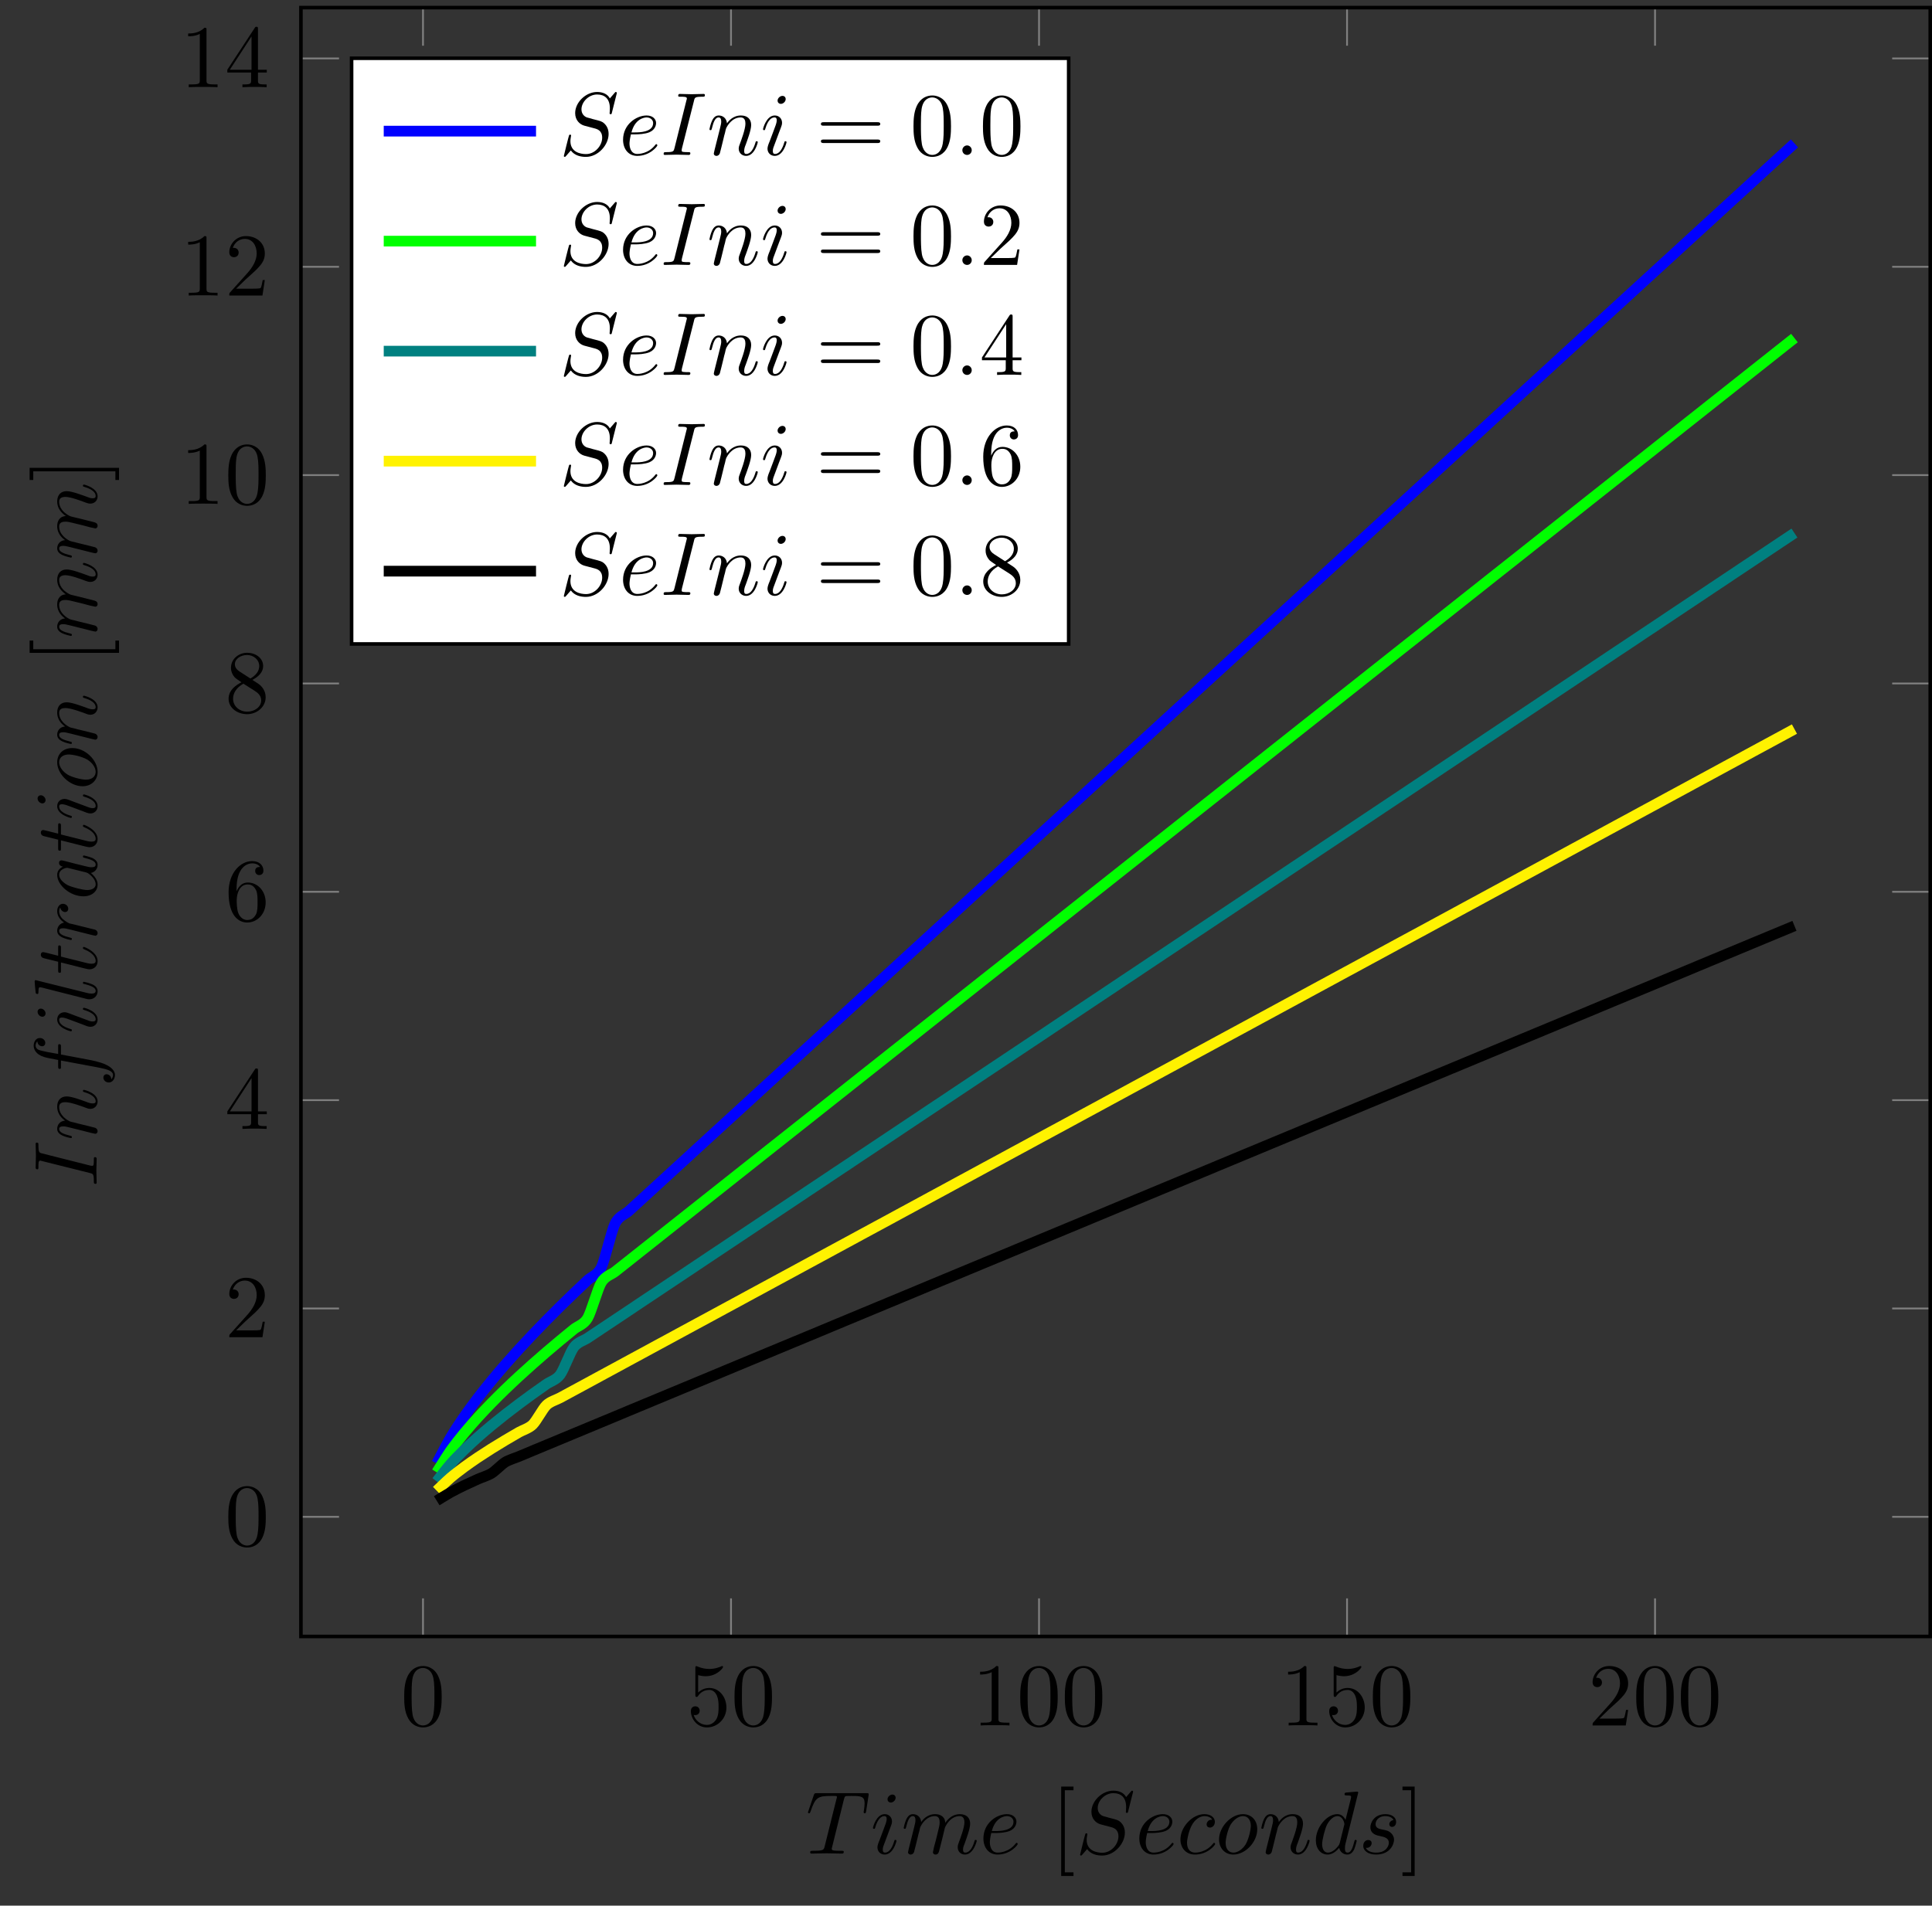 <?xml version="1.0" encoding="UTF-8"?>
<svg xmlns="http://www.w3.org/2000/svg" xmlns:xlink="http://www.w3.org/1999/xlink" width="215.748pt" height="212.857pt" viewBox="0 0 215.748 212.857" version="1.1">
<rect x="0" y="0" width="215.748" height="212.857" fill="#333333" stroke="none"/>
<defs>
<g>
<symbol overflow="visible" id="glyph0-0">
<path style="stroke:none;" d=""/>
</symbol>
<symbol overflow="visible" id="glyph0-1">
<path style="stroke:none;" d="M 4.578 -3.188 C 4.578 -3.984 4.531 -4.781 4.188 -5.516 C 3.734 -6.484 2.906 -6.641 2.5 -6.641 C 1.891 -6.641 1.172 -6.375 0.75 -5.453 C 0.438 -4.766 0.391 -3.984 0.391 -3.188 C 0.391 -2.438 0.422 -1.547 0.844 -0.781 C 1.266 0.016 2 0.219 2.484 0.219 C 3.016 0.219 3.781 0.016 4.219 -0.938 C 4.531 -1.625 4.578 -2.406 4.578 -3.188 Z M 2.484 0 C 2.094 0 1.5 -0.25 1.328 -1.203 C 1.219 -1.797 1.219 -2.719 1.219 -3.312 C 1.219 -3.953 1.219 -4.609 1.297 -5.141 C 1.484 -6.328 2.234 -6.422 2.484 -6.422 C 2.812 -6.422 3.469 -6.234 3.656 -5.25 C 3.766 -4.688 3.766 -3.938 3.766 -3.312 C 3.766 -2.562 3.766 -1.891 3.656 -1.25 C 3.5 -0.297 2.938 0 2.484 0 Z M 2.484 0 "/>
</symbol>
<symbol overflow="visible" id="glyph0-2">
<path style="stroke:none;" d="M 4.469 -2 C 4.469 -3.188 3.656 -4.188 2.578 -4.188 C 2.109 -4.188 1.672 -4.031 1.312 -3.672 L 1.312 -5.625 C 1.516 -5.562 1.844 -5.5 2.156 -5.5 C 3.391 -5.5 4.094 -6.406 4.094 -6.531 C 4.094 -6.594 4.062 -6.641 3.984 -6.641 C 3.984 -6.641 3.953 -6.641 3.906 -6.609 C 3.703 -6.516 3.219 -6.312 2.547 -6.312 C 2.156 -6.312 1.688 -6.391 1.219 -6.594 C 1.141 -6.625 1.125 -6.625 1.109 -6.625 C 1 -6.625 1 -6.547 1 -6.391 L 1 -3.438 C 1 -3.266 1 -3.188 1.141 -3.188 C 1.219 -3.188 1.234 -3.203 1.281 -3.266 C 1.391 -3.422 1.75 -3.969 2.562 -3.969 C 3.078 -3.969 3.328 -3.516 3.406 -3.328 C 3.562 -2.953 3.594 -2.578 3.594 -2.078 C 3.594 -1.719 3.594 -1.125 3.344 -0.703 C 3.109 -0.312 2.734 -0.062 2.281 -0.062 C 1.562 -0.062 0.984 -0.594 0.812 -1.172 C 0.844 -1.172 0.875 -1.156 0.984 -1.156 C 1.312 -1.156 1.484 -1.406 1.484 -1.641 C 1.484 -1.891 1.312 -2.141 0.984 -2.141 C 0.844 -2.141 0.5 -2.062 0.5 -1.609 C 0.5 -0.75 1.188 0.219 2.297 0.219 C 3.453 0.219 4.469 -0.734 4.469 -2 Z M 4.469 -2 "/>
</symbol>
<symbol overflow="visible" id="glyph0-3">
<path style="stroke:none;" d="M 2.938 -6.375 C 2.938 -6.625 2.938 -6.641 2.703 -6.641 C 2.078 -6 1.203 -6 0.891 -6 L 0.891 -5.688 C 1.094 -5.688 1.672 -5.688 2.188 -5.953 L 2.188 -0.781 C 2.188 -0.422 2.156 -0.312 1.266 -0.312 L 0.953 -0.312 L 0.953 0 C 1.297 -0.031 2.156 -0.031 2.562 -0.031 C 2.953 -0.031 3.828 -0.031 4.172 0 L 4.172 -0.312 L 3.859 -0.312 C 2.953 -0.312 2.938 -0.422 2.938 -0.781 Z M 2.938 -6.375 "/>
</symbol>
<symbol overflow="visible" id="glyph0-4">
<path style="stroke:none;" d="M 1.266 -0.766 L 2.328 -1.797 C 3.875 -3.172 4.469 -3.703 4.469 -4.703 C 4.469 -5.844 3.578 -6.641 2.359 -6.641 C 1.234 -6.641 0.5 -5.719 0.5 -4.828 C 0.5 -4.281 1 -4.281 1.031 -4.281 C 1.203 -4.281 1.547 -4.391 1.547 -4.812 C 1.547 -5.062 1.359 -5.328 1.016 -5.328 C 0.938 -5.328 0.922 -5.328 0.891 -5.312 C 1.109 -5.969 1.656 -6.328 2.234 -6.328 C 3.141 -6.328 3.562 -5.516 3.562 -4.703 C 3.562 -3.906 3.078 -3.125 2.516 -2.5 L 0.609 -0.375 C 0.5 -0.266 0.5 -0.234 0.5 0 L 4.203 0 L 4.469 -1.734 L 4.234 -1.734 C 4.172 -1.438 4.109 -1 4 -0.844 C 3.938 -0.766 3.281 -0.766 3.062 -0.766 Z M 1.266 -0.766 "/>
</symbol>
<symbol overflow="visible" id="glyph0-5">
<path style="stroke:none;" d="M 2.938 -1.641 L 2.938 -0.781 C 2.938 -0.422 2.906 -0.312 2.172 -0.312 L 1.969 -0.312 L 1.969 0 C 2.375 -0.031 2.891 -0.031 3.312 -0.031 C 3.734 -0.031 4.25 -0.031 4.672 0 L 4.672 -0.312 L 4.453 -0.312 C 3.719 -0.312 3.703 -0.422 3.703 -0.781 L 3.703 -1.641 L 4.688 -1.641 L 4.688 -1.953 L 3.703 -1.953 L 3.703 -6.484 C 3.703 -6.688 3.703 -6.75 3.531 -6.75 C 3.453 -6.75 3.422 -6.75 3.344 -6.625 L 0.281 -1.953 L 0.281 -1.641 Z M 2.984 -1.953 L 0.562 -1.953 L 2.984 -5.672 Z M 2.984 -1.953 "/>
</symbol>
<symbol overflow="visible" id="glyph0-6">
<path style="stroke:none;" d="M 1.312 -3.266 L 1.312 -3.516 C 1.312 -6.031 2.547 -6.391 3.062 -6.391 C 3.297 -6.391 3.719 -6.328 3.938 -5.984 C 3.781 -5.984 3.391 -5.984 3.391 -5.547 C 3.391 -5.234 3.625 -5.078 3.844 -5.078 C 4 -5.078 4.312 -5.172 4.312 -5.562 C 4.312 -6.156 3.875 -6.641 3.047 -6.641 C 1.766 -6.641 0.422 -5.359 0.422 -3.156 C 0.422 -0.484 1.578 0.219 2.5 0.219 C 3.609 0.219 4.562 -0.719 4.562 -2.031 C 4.562 -3.297 3.672 -4.25 2.562 -4.25 C 1.891 -4.25 1.516 -3.75 1.312 -3.266 Z M 2.5 -0.062 C 1.875 -0.062 1.578 -0.656 1.516 -0.812 C 1.328 -1.281 1.328 -2.078 1.328 -2.25 C 1.328 -3.031 1.656 -4.031 2.547 -4.031 C 2.719 -4.031 3.172 -4.031 3.484 -3.406 C 3.656 -3.047 3.656 -2.531 3.656 -2.047 C 3.656 -1.562 3.656 -1.062 3.484 -0.703 C 3.188 -0.109 2.734 -0.062 2.5 -0.062 Z M 2.5 -0.062 "/>
</symbol>
<symbol overflow="visible" id="glyph0-7">
<path style="stroke:none;" d="M 1.625 -4.562 C 1.172 -4.859 1.125 -5.188 1.125 -5.359 C 1.125 -5.969 1.781 -6.391 2.484 -6.391 C 3.203 -6.391 3.844 -5.875 3.844 -5.156 C 3.844 -4.578 3.453 -4.109 2.859 -3.766 Z M 3.078 -3.609 C 3.797 -3.984 4.281 -4.5 4.281 -5.156 C 4.281 -6.078 3.406 -6.641 2.5 -6.641 C 1.5 -6.641 0.688 -5.906 0.688 -4.969 C 0.688 -4.797 0.703 -4.344 1.125 -3.875 C 1.234 -3.766 1.609 -3.516 1.859 -3.344 C 1.281 -3.047 0.422 -2.5 0.422 -1.5 C 0.422 -0.453 1.438 0.219 2.484 0.219 C 3.609 0.219 4.562 -0.609 4.562 -1.672 C 4.562 -2.031 4.453 -2.484 4.062 -2.906 C 3.875 -3.109 3.719 -3.203 3.078 -3.609 Z M 2.078 -3.188 L 3.312 -2.406 C 3.594 -2.219 4.062 -1.922 4.062 -1.312 C 4.062 -0.578 3.312 -0.062 2.5 -0.062 C 1.641 -0.062 0.922 -0.672 0.922 -1.5 C 0.922 -2.078 1.234 -2.719 2.078 -3.188 Z M 2.078 -3.188 "/>
</symbol>
<symbol overflow="visible" id="glyph0-8">
<path style="stroke:none;" d="M 2.547 2.5 L 2.547 2.094 L 1.578 2.094 L 1.578 -7.078 L 2.547 -7.078 L 2.547 -7.484 L 1.172 -7.484 L 1.172 2.5 Z M 2.547 2.5 "/>
</symbol>
<symbol overflow="visible" id="glyph0-9">
<path style="stroke:none;" d="M 1.578 -7.484 L 0.219 -7.484 L 0.219 -7.078 L 1.188 -7.078 L 1.188 2.094 L 0.219 2.094 L 0.219 2.5 L 1.578 2.5 Z M 1.578 -7.484 "/>
</symbol>
<symbol overflow="visible" id="glyph0-10">
<path style="stroke:none;" d="M 6.844 -3.266 C 7 -3.266 7.188 -3.266 7.188 -3.453 C 7.188 -3.656 7 -3.656 6.859 -3.656 L 0.891 -3.656 C 0.75 -3.656 0.562 -3.656 0.562 -3.453 C 0.562 -3.266 0.75 -3.266 0.891 -3.266 Z M 6.859 -1.328 C 7 -1.328 7.188 -1.328 7.188 -1.531 C 7.188 -1.719 7 -1.719 6.844 -1.719 L 0.891 -1.719 C 0.75 -1.719 0.562 -1.719 0.562 -1.531 C 0.562 -1.328 0.75 -1.328 0.891 -1.328 Z M 6.859 -1.328 "/>
</symbol>
<symbol overflow="visible" id="glyph1-0">
<path style="stroke:none;" d=""/>
</symbol>
<symbol overflow="visible" id="glyph1-1">
<path style="stroke:none;" d="M 4.25 -6.047 C 4.328 -6.328 4.359 -6.391 4.484 -6.422 C 4.578 -6.438 4.906 -6.438 5.109 -6.438 C 6.125 -6.438 6.562 -6.406 6.562 -5.625 C 6.562 -5.469 6.531 -5.078 6.484 -4.828 C 6.484 -4.781 6.453 -4.672 6.453 -4.641 C 6.453 -4.578 6.484 -4.5 6.578 -4.5 C 6.688 -4.5 6.703 -4.578 6.734 -4.734 L 7 -6.469 C 7.016 -6.516 7.016 -6.609 7.016 -6.641 C 7.016 -6.75 6.922 -6.75 6.75 -6.75 L 1.219 -6.75 C 0.984 -6.75 0.969 -6.734 0.891 -6.547 L 0.297 -4.797 C 0.297 -4.781 0.234 -4.641 0.234 -4.609 C 0.234 -4.562 0.297 -4.5 0.359 -4.5 C 0.453 -4.5 0.469 -4.562 0.531 -4.719 C 1.062 -6.266 1.328 -6.438 2.797 -6.438 L 3.188 -6.438 C 3.469 -6.438 3.469 -6.406 3.469 -6.312 C 3.469 -6.266 3.438 -6.141 3.422 -6.109 L 2.094 -0.781 C 2 -0.422 1.969 -0.312 0.906 -0.312 C 0.547 -0.312 0.484 -0.312 0.484 -0.125 C 0.484 0 0.594 0 0.656 0 C 0.922 0 1.203 -0.016 1.469 -0.016 C 1.75 -0.016 2.047 -0.031 2.328 -0.031 C 2.609 -0.031 2.875 -0.016 3.156 -0.016 C 3.438 -0.016 3.734 0 4.016 0 C 4.109 0 4.234 0 4.234 -0.203 C 4.234 -0.312 4.156 -0.312 3.891 -0.312 C 3.656 -0.312 3.516 -0.312 3.266 -0.328 C 2.969 -0.359 2.891 -0.391 2.891 -0.547 C 2.891 -0.562 2.891 -0.609 2.938 -0.75 Z M 4.25 -6.047 "/>
</symbol>
<symbol overflow="visible" id="glyph1-2">
<path style="stroke:none;" d="M 2.828 -6.234 C 2.828 -6.438 2.688 -6.594 2.469 -6.594 C 2.188 -6.594 1.922 -6.328 1.922 -6.062 C 1.922 -5.875 2.062 -5.703 2.297 -5.703 C 2.531 -5.703 2.828 -5.938 2.828 -6.234 Z M 2.078 -2.484 C 2.188 -2.766 2.188 -2.797 2.297 -3.062 C 2.375 -3.266 2.422 -3.406 2.422 -3.594 C 2.422 -4.031 2.109 -4.406 1.609 -4.406 C 0.672 -4.406 0.297 -2.953 0.297 -2.875 C 0.297 -2.766 0.391 -2.766 0.406 -2.766 C 0.516 -2.766 0.516 -2.797 0.562 -2.953 C 0.844 -3.891 1.234 -4.188 1.578 -4.188 C 1.656 -4.188 1.828 -4.188 1.828 -3.875 C 1.828 -3.656 1.75 -3.453 1.719 -3.344 C 1.641 -3.094 1.188 -1.938 1.031 -1.5 C 0.922 -1.25 0.797 -0.922 0.797 -0.703 C 0.797 -0.234 1.141 0.109 1.609 0.109 C 2.547 0.109 2.922 -1.328 2.922 -1.422 C 2.922 -1.531 2.828 -1.531 2.797 -1.531 C 2.703 -1.531 2.703 -1.5 2.656 -1.344 C 2.469 -0.719 2.141 -0.109 1.641 -0.109 C 1.469 -0.109 1.391 -0.203 1.391 -0.438 C 1.391 -0.688 1.453 -0.828 1.688 -1.438 Z M 2.078 -2.484 "/>
</symbol>
<symbol overflow="visible" id="glyph1-3">
<path style="stroke:none;" d="M 0.875 -0.594 C 0.844 -0.438 0.781 -0.203 0.781 -0.156 C 0.781 0.016 0.922 0.109 1.078 0.109 C 1.203 0.109 1.375 0.031 1.453 -0.172 C 1.453 -0.188 1.578 -0.656 1.641 -0.906 L 1.859 -1.797 C 1.906 -2.031 1.969 -2.25 2.031 -2.469 C 2.062 -2.641 2.141 -2.938 2.156 -2.969 C 2.297 -3.281 2.828 -4.188 3.781 -4.188 C 4.234 -4.188 4.312 -3.812 4.312 -3.484 C 4.312 -3.234 4.25 -2.953 4.172 -2.656 L 3.891 -1.5 L 3.688 -0.75 C 3.656 -0.547 3.562 -0.203 3.562 -0.156 C 3.562 0.016 3.703 0.109 3.844 0.109 C 4.156 0.109 4.219 -0.141 4.297 -0.453 C 4.438 -1.016 4.812 -2.469 4.891 -2.859 C 4.922 -2.984 5.453 -4.188 6.547 -4.188 C 6.969 -4.188 7.078 -3.844 7.078 -3.484 C 7.078 -2.922 6.656 -1.781 6.453 -1.25 C 6.375 -1.016 6.328 -0.906 6.328 -0.703 C 6.328 -0.234 6.672 0.109 7.141 0.109 C 8.078 0.109 8.453 -1.344 8.453 -1.422 C 8.453 -1.531 8.359 -1.531 8.328 -1.531 C 8.234 -1.531 8.234 -1.5 8.188 -1.344 C 8.031 -0.812 7.719 -0.109 7.172 -0.109 C 7 -0.109 6.922 -0.203 6.922 -0.438 C 6.922 -0.688 7.016 -0.922 7.109 -1.141 C 7.297 -1.672 7.719 -2.766 7.719 -3.344 C 7.719 -3.984 7.312 -4.406 6.562 -4.406 C 5.828 -4.406 5.312 -3.969 4.938 -3.438 C 4.938 -3.562 4.906 -3.906 4.625 -4.141 C 4.375 -4.359 4.062 -4.406 3.812 -4.406 C 2.906 -4.406 2.422 -3.766 2.25 -3.531 C 2.203 -4.109 1.781 -4.406 1.328 -4.406 C 0.875 -4.406 0.688 -4.016 0.594 -3.844 C 0.422 -3.484 0.297 -2.906 0.297 -2.875 C 0.297 -2.766 0.391 -2.766 0.406 -2.766 C 0.516 -2.766 0.516 -2.781 0.578 -3 C 0.75 -3.703 0.953 -4.188 1.312 -4.188 C 1.469 -4.188 1.609 -4.109 1.609 -3.734 C 1.609 -3.516 1.578 -3.406 1.453 -2.891 Z M 0.875 -0.594 "/>
</symbol>
<symbol overflow="visible" id="glyph1-4">
<path style="stroke:none;" d="M 1.859 -2.297 C 2.156 -2.297 2.891 -2.328 3.391 -2.531 C 4.094 -2.828 4.141 -3.422 4.141 -3.562 C 4.141 -4 3.766 -4.406 3.078 -4.406 C 1.969 -4.406 0.453 -3.438 0.453 -1.688 C 0.453 -0.672 1.047 0.109 2.031 0.109 C 3.453 0.109 4.281 -0.953 4.281 -1.062 C 4.281 -1.125 4.234 -1.203 4.172 -1.203 C 4.109 -1.203 4.094 -1.172 4.031 -1.094 C 3.25 -0.109 2.156 -0.109 2.047 -0.109 C 1.266 -0.109 1.172 -0.953 1.172 -1.266 C 1.172 -1.391 1.188 -1.688 1.328 -2.297 Z M 1.391 -2.516 C 1.781 -4.031 2.812 -4.188 3.078 -4.188 C 3.531 -4.188 3.812 -3.891 3.812 -3.562 C 3.812 -2.516 2.219 -2.516 1.797 -2.516 Z M 1.391 -2.516 "/>
</symbol>
<symbol overflow="visible" id="glyph1-5">
<path style="stroke:none;" d="M 6.438 -6.922 C 6.438 -6.953 6.406 -7.031 6.312 -7.031 C 6.266 -7.031 6.266 -7.016 6.141 -6.875 L 5.656 -6.312 C 5.406 -6.781 4.891 -7.031 4.234 -7.031 C 2.969 -7.031 1.781 -5.875 1.781 -4.672 C 1.781 -3.875 2.297 -3.406 2.812 -3.266 L 3.875 -2.984 C 4.25 -2.891 4.797 -2.734 4.797 -1.922 C 4.797 -1.031 3.984 -0.094 3 -0.094 C 2.359 -0.094 1.25 -0.312 1.25 -1.547 C 1.25 -1.781 1.312 -2.031 1.312 -2.078 C 1.328 -2.125 1.328 -2.141 1.328 -2.156 C 1.328 -2.25 1.266 -2.266 1.219 -2.266 C 1.172 -2.266 1.141 -2.25 1.109 -2.219 C 1.078 -2.188 0.516 0.094 0.516 0.125 C 0.516 0.172 0.562 0.219 0.625 0.219 C 0.672 0.219 0.688 0.203 0.812 0.062 L 1.297 -0.5 C 1.719 0.078 2.406 0.219 2.984 0.219 C 4.344 0.219 5.516 -1.109 5.516 -2.344 C 5.516 -3.031 5.172 -3.375 5.031 -3.516 C 4.797 -3.734 4.641 -3.781 3.766 -4 C 3.531 -4.062 3.188 -4.172 3.094 -4.188 C 2.828 -4.281 2.484 -4.562 2.484 -5.094 C 2.484 -5.906 3.281 -6.75 4.234 -6.75 C 5.047 -6.75 5.656 -6.312 5.656 -5.203 C 5.656 -4.891 5.625 -4.703 5.625 -4.641 C 5.625 -4.641 5.625 -4.547 5.734 -4.547 C 5.844 -4.547 5.859 -4.578 5.891 -4.75 Z M 6.438 -6.922 "/>
</symbol>
<symbol overflow="visible" id="glyph1-6">
<path style="stroke:none;" d="M 3.953 -3.781 C 3.781 -3.781 3.656 -3.781 3.516 -3.656 C 3.344 -3.5 3.328 -3.328 3.328 -3.266 C 3.328 -3.016 3.516 -2.906 3.703 -2.906 C 3.984 -2.906 4.25 -3.156 4.25 -3.547 C 4.25 -4.031 3.781 -4.406 3.078 -4.406 C 1.734 -4.406 0.406 -2.984 0.406 -1.578 C 0.406 -0.672 0.984 0.109 2.031 0.109 C 3.453 0.109 4.281 -0.953 4.281 -1.062 C 4.281 -1.125 4.234 -1.203 4.172 -1.203 C 4.109 -1.203 4.094 -1.172 4.031 -1.094 C 3.25 -0.109 2.156 -0.109 2.047 -0.109 C 1.422 -0.109 1.141 -0.594 1.141 -1.203 C 1.141 -1.609 1.344 -2.578 1.688 -3.188 C 2 -3.766 2.547 -4.188 3.094 -4.188 C 3.422 -4.188 3.812 -4.062 3.953 -3.781 Z M 3.953 -3.781 "/>
</symbol>
<symbol overflow="visible" id="glyph1-7">
<path style="stroke:none;" d="M 4.672 -2.719 C 4.672 -3.766 3.984 -4.406 3.078 -4.406 C 1.75 -4.406 0.406 -2.984 0.406 -1.578 C 0.406 -0.594 1.078 0.109 2 0.109 C 3.328 0.109 4.672 -1.266 4.672 -2.719 Z M 2.016 -0.109 C 1.578 -0.109 1.141 -0.422 1.141 -1.203 C 1.141 -1.688 1.406 -2.766 1.719 -3.266 C 2.219 -4.031 2.797 -4.188 3.078 -4.188 C 3.656 -4.188 3.953 -3.703 3.953 -3.109 C 3.953 -2.719 3.75 -1.672 3.375 -1.031 C 3.016 -0.453 2.469 -0.109 2.016 -0.109 Z M 2.016 -0.109 "/>
</symbol>
<symbol overflow="visible" id="glyph1-8">
<path style="stroke:none;" d="M 0.875 -0.594 C 0.844 -0.438 0.781 -0.203 0.781 -0.156 C 0.781 0.016 0.922 0.109 1.078 0.109 C 1.203 0.109 1.375 0.031 1.453 -0.172 C 1.453 -0.188 1.578 -0.656 1.641 -0.906 L 1.859 -1.797 C 1.906 -2.031 1.969 -2.25 2.031 -2.469 C 2.062 -2.641 2.141 -2.938 2.156 -2.969 C 2.297 -3.281 2.828 -4.188 3.781 -4.188 C 4.234 -4.188 4.312 -3.812 4.312 -3.484 C 4.312 -2.875 3.828 -1.594 3.672 -1.172 C 3.578 -0.938 3.562 -0.812 3.562 -0.703 C 3.562 -0.234 3.922 0.109 4.391 0.109 C 5.328 0.109 5.688 -1.344 5.688 -1.422 C 5.688 -1.531 5.609 -1.531 5.578 -1.531 C 5.469 -1.531 5.469 -1.5 5.422 -1.344 C 5.219 -0.672 4.891 -0.109 4.406 -0.109 C 4.234 -0.109 4.172 -0.203 4.172 -0.438 C 4.172 -0.688 4.25 -0.922 4.344 -1.141 C 4.531 -1.672 4.953 -2.766 4.953 -3.344 C 4.953 -4 4.531 -4.406 3.812 -4.406 C 2.906 -4.406 2.422 -3.766 2.25 -3.531 C 2.203 -4.094 1.797 -4.406 1.328 -4.406 C 0.875 -4.406 0.688 -4.016 0.594 -3.844 C 0.422 -3.5 0.297 -2.906 0.297 -2.875 C 0.297 -2.766 0.391 -2.766 0.406 -2.766 C 0.516 -2.766 0.516 -2.781 0.578 -3 C 0.75 -3.703 0.953 -4.188 1.312 -4.188 C 1.5 -4.188 1.609 -4.062 1.609 -3.734 C 1.609 -3.516 1.578 -3.406 1.453 -2.891 Z M 0.875 -0.594 "/>
</symbol>
<symbol overflow="visible" id="glyph1-9">
<path style="stroke:none;" d="M 5.141 -6.812 C 5.141 -6.812 5.141 -6.922 5.016 -6.922 C 4.859 -6.922 3.922 -6.828 3.75 -6.812 C 3.672 -6.797 3.609 -6.75 3.609 -6.625 C 3.609 -6.5 3.703 -6.5 3.844 -6.5 C 4.328 -6.5 4.344 -6.438 4.344 -6.328 L 4.312 -6.125 L 3.719 -3.766 C 3.531 -4.141 3.25 -4.406 2.797 -4.406 C 1.641 -4.406 0.406 -2.938 0.406 -1.484 C 0.406 -0.547 0.953 0.109 1.719 0.109 C 1.922 0.109 2.422 0.062 3.016 -0.641 C 3.094 -0.219 3.453 0.109 3.922 0.109 C 4.281 0.109 4.5 -0.125 4.672 -0.438 C 4.828 -0.797 4.969 -1.406 4.969 -1.422 C 4.969 -1.531 4.875 -1.531 4.844 -1.531 C 4.75 -1.531 4.734 -1.484 4.703 -1.344 C 4.531 -0.703 4.359 -0.109 3.953 -0.109 C 3.672 -0.109 3.656 -0.375 3.656 -0.562 C 3.656 -0.812 3.672 -0.875 3.703 -1.047 Z M 3.078 -1.188 C 3.016 -1 3.016 -0.984 2.875 -0.812 C 2.438 -0.266 2.031 -0.109 1.75 -0.109 C 1.25 -0.109 1.109 -0.656 1.109 -1.047 C 1.109 -1.547 1.422 -2.766 1.656 -3.234 C 1.969 -3.812 2.406 -4.188 2.812 -4.188 C 3.453 -4.188 3.594 -3.375 3.594 -3.312 C 3.594 -3.25 3.578 -3.188 3.562 -3.141 Z M 3.078 -1.188 "/>
</symbol>
<symbol overflow="visible" id="glyph1-10">
<path style="stroke:none;" d="M 3.891 -3.734 C 3.625 -3.719 3.422 -3.5 3.422 -3.281 C 3.422 -3.141 3.516 -2.984 3.734 -2.984 C 3.953 -2.984 4.188 -3.156 4.188 -3.547 C 4.188 -4 3.766 -4.406 3 -4.406 C 1.688 -4.406 1.312 -3.391 1.312 -2.953 C 1.312 -2.172 2.047 -2.031 2.344 -1.969 C 2.859 -1.859 3.375 -1.75 3.375 -1.203 C 3.375 -0.953 3.156 -0.109 1.953 -0.109 C 1.812 -0.109 1.047 -0.109 0.812 -0.641 C 1.203 -0.594 1.453 -0.891 1.453 -1.172 C 1.453 -1.391 1.281 -1.516 1.078 -1.516 C 0.812 -1.516 0.516 -1.312 0.516 -0.859 C 0.516 -0.297 1.094 0.109 1.938 0.109 C 3.562 0.109 3.953 -1.094 3.953 -1.547 C 3.953 -1.906 3.766 -2.156 3.641 -2.266 C 3.375 -2.547 3.078 -2.609 2.641 -2.688 C 2.281 -2.766 1.891 -2.844 1.891 -3.297 C 1.891 -3.578 2.125 -4.188 3 -4.188 C 3.25 -4.188 3.75 -4.109 3.891 -3.734 Z M 3.891 -3.734 "/>
</symbol>
<symbol overflow="visible" id="glyph1-11">
<path style="stroke:none;" d="M 3.734 -6.047 C 3.812 -6.406 3.844 -6.5 4.641 -6.5 C 4.875 -6.5 4.953 -6.5 4.953 -6.688 C 4.953 -6.812 4.844 -6.812 4.812 -6.812 C 4.516 -6.812 3.781 -6.781 3.484 -6.781 C 3.188 -6.781 2.469 -6.812 2.156 -6.812 C 2.094 -6.812 1.969 -6.812 1.969 -6.609 C 1.969 -6.5 2.047 -6.5 2.25 -6.5 C 2.656 -6.5 2.938 -6.5 2.938 -6.312 C 2.938 -6.266 2.938 -6.234 2.906 -6.156 L 1.562 -0.781 C 1.469 -0.406 1.453 -0.312 0.656 -0.312 C 0.422 -0.312 0.344 -0.312 0.344 -0.109 C 0.344 0 0.453 0 0.484 0 C 0.781 0 1.5 -0.031 1.797 -0.031 C 2.094 -0.031 2.828 0 3.125 0 C 3.203 0 3.328 0 3.328 -0.188 C 3.328 -0.312 3.25 -0.312 3.031 -0.312 C 2.844 -0.312 2.797 -0.312 2.609 -0.328 C 2.391 -0.344 2.359 -0.391 2.359 -0.5 C 2.359 -0.578 2.375 -0.656 2.391 -0.734 Z M 3.734 -6.047 "/>
</symbol>
<symbol overflow="visible" id="glyph1-12">
<path style="stroke:none;" d="M 1.906 -0.531 C 1.906 -0.812 1.672 -1.062 1.391 -1.062 C 1.094 -1.062 0.859 -0.812 0.859 -0.531 C 0.859 -0.234 1.094 0 1.391 0 C 1.672 0 1.906 -0.234 1.906 -0.531 Z M 1.906 -0.531 "/>
</symbol>
<symbol overflow="visible" id="glyph2-0">
<path style="stroke:none;" d=""/>
</symbol>
<symbol overflow="visible" id="glyph2-1">
<path style="stroke:none;" d="M -6.047 -3.734 C -6.406 -3.812 -6.5 -3.844 -6.5 -4.641 C -6.5 -4.875 -6.5 -4.953 -6.688 -4.953 C -6.812 -4.953 -6.812 -4.844 -6.812 -4.812 C -6.812 -4.516 -6.781 -3.781 -6.781 -3.484 C -6.781 -3.188 -6.812 -2.469 -6.812 -2.156 C -6.812 -2.094 -6.812 -1.969 -6.609 -1.969 C -6.5 -1.969 -6.5 -2.047 -6.5 -2.25 C -6.5 -2.656 -6.5 -2.938 -6.312 -2.938 C -6.266 -2.938 -6.234 -2.938 -6.156 -2.906 L -0.781 -1.562 C -0.406 -1.469 -0.312 -1.453 -0.312 -0.656 C -0.312 -0.422 -0.312 -0.344 -0.109 -0.344 C 0 -0.344 0 -0.453 0 -0.484 C 0 -0.781 -0.031 -1.5 -0.031 -1.797 C -0.031 -2.094 0 -2.828 0 -3.125 C 0 -3.203 0 -3.328 -0.188 -3.328 C -0.312 -3.328 -0.312 -3.25 -0.312 -3.031 C -0.312 -2.844 -0.312 -2.797 -0.328 -2.609 C -0.344 -2.391 -0.391 -2.359 -0.5 -2.359 C -0.578 -2.359 -0.656 -2.375 -0.734 -2.391 Z M -6.047 -3.734 "/>
</symbol>
<symbol overflow="visible" id="glyph2-2">
<path style="stroke:none;" d="M -0.594 -0.875 C -0.438 -0.844 -0.203 -0.781 -0.156 -0.781 C 0.016 -0.781 0.109 -0.922 0.109 -1.078 C 0.109 -1.203 0.031 -1.375 -0.172 -1.453 C -0.188 -1.453 -0.656 -1.578 -0.906 -1.641 L -1.797 -1.859 C -2.031 -1.906 -2.25 -1.969 -2.469 -2.031 C -2.641 -2.062 -2.938 -2.141 -2.969 -2.156 C -3.281 -2.297 -4.188 -2.828 -4.188 -3.781 C -4.188 -4.234 -3.812 -4.312 -3.484 -4.312 C -2.875 -4.312 -1.594 -3.828 -1.172 -3.672 C -0.938 -3.578 -0.812 -3.562 -0.703 -3.562 C -0.234 -3.562 0.109 -3.922 0.109 -4.391 C 0.109 -5.328 -1.344 -5.688 -1.422 -5.688 C -1.531 -5.688 -1.531 -5.609 -1.531 -5.578 C -1.531 -5.469 -1.5 -5.469 -1.344 -5.422 C -0.672 -5.219 -0.109 -4.891 -0.109 -4.406 C -0.109 -4.234 -0.203 -4.172 -0.438 -4.172 C -0.688 -4.172 -0.922 -4.25 -1.141 -4.344 C -1.672 -4.531 -2.766 -4.953 -3.344 -4.953 C -4 -4.953 -4.406 -4.531 -4.406 -3.812 C -4.406 -2.906 -3.766 -2.422 -3.531 -2.25 C -4.094 -2.203 -4.406 -1.797 -4.406 -1.328 C -4.406 -0.875 -4.016 -0.688 -3.844 -0.594 C -3.5 -0.422 -2.906 -0.297 -2.875 -0.297 C -2.766 -0.297 -2.766 -0.391 -2.766 -0.406 C -2.766 -0.516 -2.781 -0.516 -3 -0.578 C -3.703 -0.75 -4.188 -0.953 -4.188 -1.312 C -4.188 -1.5 -4.062 -1.609 -3.734 -1.609 C -3.516 -1.609 -3.406 -1.578 -2.891 -1.453 Z M -0.594 -0.875 "/>
</symbol>
<symbol overflow="visible" id="glyph2-3">
<path style="stroke:none;" d="M -3.984 -3.656 L -3.984 -4.516 C -3.984 -4.719 -3.984 -4.812 -4.188 -4.812 C -4.297 -4.812 -4.297 -4.719 -4.297 -4.547 L -4.297 -3.719 L -5.438 -3.922 C -5.641 -3.969 -6.344 -4.109 -6.469 -4.172 C -6.656 -4.25 -6.812 -4.422 -6.812 -4.641 C -6.812 -4.672 -6.812 -4.938 -6.625 -5.125 C -6.594 -4.688 -6.234 -4.578 -6.094 -4.578 C -5.859 -4.578 -5.734 -4.766 -5.734 -4.953 C -5.734 -5.219 -5.969 -5.5 -6.344 -5.5 C -6.797 -5.5 -7.031 -5.047 -7.031 -4.641 C -7.031 -4.297 -6.844 -3.672 -5.859 -3.375 C -5.656 -3.312 -5.547 -3.281 -4.297 -3.047 L -4.297 -2.359 C -4.297 -2.156 -4.297 -2.047 -4.109 -2.047 C -3.984 -2.047 -3.984 -2.141 -3.984 -2.328 L -3.984 -2.984 L -0.047 -2.25 C 0.922 -2.062 1.828 -1.891 1.828 -1.375 C 1.828 -1.328 1.828 -1.094 1.641 -0.891 C 1.609 -1.359 1.25 -1.453 1.109 -1.453 C 0.875 -1.453 0.75 -1.266 0.75 -1.078 C 0.75 -0.812 0.984 -0.531 1.359 -0.531 C 1.797 -0.531 2.047 -0.969 2.047 -1.375 C 2.047 -1.922 1.453 -2.328 1.078 -2.5 C 0.453 -2.828 -0.75 -3.047 -0.828 -3.062 Z M -3.984 -3.656 "/>
</symbol>
<symbol overflow="visible" id="glyph2-4">
<path style="stroke:none;" d="M -6.234 -2.828 C -6.438 -2.828 -6.594 -2.688 -6.594 -2.469 C -6.594 -2.188 -6.328 -1.922 -6.062 -1.922 C -5.875 -1.922 -5.703 -2.062 -5.703 -2.297 C -5.703 -2.531 -5.938 -2.828 -6.234 -2.828 Z M -2.484 -2.078 C -2.766 -2.188 -2.797 -2.188 -3.062 -2.297 C -3.266 -2.375 -3.406 -2.422 -3.594 -2.422 C -4.031 -2.422 -4.406 -2.109 -4.406 -1.609 C -4.406 -0.672 -2.953 -0.297 -2.875 -0.297 C -2.766 -0.297 -2.766 -0.391 -2.766 -0.406 C -2.766 -0.516 -2.797 -0.516 -2.953 -0.562 C -3.891 -0.844 -4.188 -1.234 -4.188 -1.578 C -4.188 -1.656 -4.188 -1.828 -3.875 -1.828 C -3.656 -1.828 -3.453 -1.75 -3.344 -1.719 C -3.094 -1.641 -1.938 -1.188 -1.5 -1.031 C -1.25 -0.922 -0.922 -0.797 -0.703 -0.797 C -0.234 -0.797 0.109 -1.141 0.109 -1.609 C 0.109 -2.547 -1.328 -2.922 -1.422 -2.922 C -1.531 -2.922 -1.531 -2.828 -1.531 -2.797 C -1.531 -2.703 -1.5 -2.703 -1.344 -2.656 C -0.719 -2.469 -0.109 -2.141 -0.109 -1.641 C -0.109 -1.469 -0.203 -1.391 -0.438 -1.391 C -0.688 -1.391 -0.828 -1.453 -1.438 -1.688 Z M -2.484 -2.078 "/>
</symbol>
<symbol overflow="visible" id="glyph2-5">
<path style="stroke:none;" d="M -6.812 -2.578 C -6.812 -2.578 -6.922 -2.578 -6.922 -2.438 C -6.922 -2.219 -6.844 -1.484 -6.812 -1.219 C -6.812 -1.141 -6.797 -1.031 -6.609 -1.031 C -6.5 -1.031 -6.5 -1.141 -6.5 -1.281 C -6.5 -1.766 -6.406 -1.781 -6.328 -1.781 L -6.125 -1.75 L -1.141 -0.484 C -1.031 -0.453 -0.969 -0.438 -0.812 -0.438 C -0.234 -0.438 0.109 -0.875 0.109 -1.344 C 0.109 -1.672 -0.094 -1.922 -0.453 -2.094 C -0.828 -2.266 -1.406 -2.391 -1.422 -2.391 C -1.531 -2.391 -1.531 -2.297 -1.531 -2.266 C -1.531 -2.172 -1.484 -2.156 -1.344 -2.141 C -0.703 -1.969 -0.109 -1.781 -0.109 -1.375 C -0.109 -1.078 -0.422 -1.078 -0.562 -1.078 C -0.812 -1.078 -0.859 -1.094 -1.047 -1.141 Z M -6.812 -2.578 "/>
</symbol>
<symbol overflow="visible" id="glyph2-6">
<path style="stroke:none;" d="M -3.984 -2.047 L -3.984 -2.984 C -3.984 -3.188 -3.984 -3.297 -4.188 -3.297 C -4.297 -3.297 -4.297 -3.188 -4.297 -3.016 L -4.297 -2.141 C -5.719 -2.5 -5.906 -2.547 -5.969 -2.547 C -6.141 -2.547 -6.234 -2.422 -6.234 -2.25 C -6.234 -2.219 -6.234 -1.938 -5.875 -1.859 L -4.297 -1.469 L -4.297 -0.531 C -4.297 -0.328 -4.297 -0.234 -4.109 -0.234 C -3.984 -0.234 -3.984 -0.312 -3.984 -0.516 L -3.984 -1.391 C -1.156 -0.672 -0.984 -0.625 -0.812 -0.625 C -0.266 -0.625 0.109 -1 0.109 -1.547 C 0.109 -2.562 -1.344 -3.125 -1.422 -3.125 C -1.531 -3.125 -1.531 -3.047 -1.531 -3.016 C -1.531 -2.922 -1.5 -2.906 -1.391 -2.859 C -0.344 -2.438 -0.109 -1.906 -0.109 -1.562 C -0.109 -1.359 -0.234 -1.25 -0.562 -1.25 C -0.812 -1.25 -0.875 -1.281 -1.047 -1.312 Z M -3.984 -2.047 "/>
</symbol>
<symbol overflow="visible" id="glyph2-7">
<path style="stroke:none;" d="M -0.594 -0.875 C -0.438 -0.844 -0.203 -0.781 -0.156 -0.781 C 0.016 -0.781 0.109 -0.922 0.109 -1.078 C 0.109 -1.203 0.031 -1.375 -0.172 -1.453 C -0.203 -1.469 -1.562 -1.797 -1.75 -1.844 C -2.078 -1.922 -2.766 -2.109 -3.047 -2.156 C -3.172 -2.203 -3.641 -2.484 -3.859 -2.719 C -3.922 -2.797 -4.188 -3.094 -4.188 -3.516 C -4.188 -3.781 -4.062 -3.922 -4.062 -3.938 C -4.016 -3.641 -3.781 -3.422 -3.516 -3.422 C -3.359 -3.422 -3.172 -3.531 -3.172 -3.797 C -3.172 -4.062 -3.406 -4.344 -3.766 -4.344 C -4.109 -4.344 -4.406 -4.031 -4.406 -3.516 C -4.406 -2.875 -3.922 -2.438 -3.641 -2.25 C -4.094 -2.156 -4.406 -1.797 -4.406 -1.328 C -4.406 -0.875 -4.016 -0.688 -3.844 -0.594 C -3.5 -0.422 -2.906 -0.297 -2.875 -0.297 C -2.766 -0.297 -2.766 -0.391 -2.766 -0.406 C -2.766 -0.516 -2.781 -0.516 -3 -0.578 C -3.703 -0.75 -4.188 -0.953 -4.188 -1.312 C -4.188 -1.469 -4.109 -1.609 -3.734 -1.609 C -3.516 -1.609 -3.406 -1.578 -2.891 -1.453 Z M -0.594 -0.875 "/>
</symbol>
<symbol overflow="visible" id="glyph2-8">
<path style="stroke:none;" d="M -3.766 -3.719 C -4.141 -3.531 -4.406 -3.25 -4.406 -2.797 C -4.406 -1.641 -2.938 -0.406 -1.484 -0.406 C -0.547 -0.406 0.109 -0.953 0.109 -1.719 C 0.109 -1.922 0.062 -2.422 -0.641 -3.016 C -0.219 -3.094 0.109 -3.453 0.109 -3.922 C 0.109 -4.281 -0.125 -4.5 -0.438 -4.672 C -0.797 -4.828 -1.406 -4.969 -1.422 -4.969 C -1.531 -4.969 -1.531 -4.875 -1.531 -4.844 C -1.531 -4.75 -1.484 -4.734 -1.344 -4.703 C -0.703 -4.531 -0.109 -4.359 -0.109 -3.953 C -0.109 -3.672 -0.375 -3.656 -0.562 -3.656 C -0.781 -3.656 -0.875 -3.672 -1.312 -3.781 C -1.719 -3.891 -1.828 -3.906 -2.203 -4 L -3.594 -4.359 C -3.875 -4.422 -3.891 -4.422 -3.938 -4.422 C -4.109 -4.422 -4.203 -4.312 -4.203 -4.141 C -4.203 -3.891 -3.984 -3.75 -3.766 -3.719 Z M -1.188 -3.078 C -1 -3.016 -0.984 -3.016 -0.812 -2.875 C -0.266 -2.438 -0.109 -2.031 -0.109 -1.75 C -0.109 -1.25 -0.656 -1.109 -1.047 -1.109 C -1.547 -1.109 -2.766 -1.422 -3.234 -1.656 C -3.812 -1.969 -4.188 -2.406 -4.188 -2.812 C -4.188 -3.453 -3.375 -3.594 -3.312 -3.594 C -3.25 -3.594 -3.188 -3.578 -3.141 -3.562 Z M -1.188 -3.078 "/>
</symbol>
<symbol overflow="visible" id="glyph2-9">
<path style="stroke:none;" d="M -2.719 -4.672 C -3.766 -4.672 -4.406 -3.984 -4.406 -3.078 C -4.406 -1.75 -2.984 -0.406 -1.578 -0.406 C -0.594 -0.406 0.109 -1.078 0.109 -2 C 0.109 -3.328 -1.266 -4.672 -2.719 -4.672 Z M -0.109 -2.016 C -0.109 -1.578 -0.422 -1.141 -1.203 -1.141 C -1.688 -1.141 -2.766 -1.406 -3.266 -1.719 C -4.031 -2.219 -4.188 -2.797 -4.188 -3.078 C -4.188 -3.656 -3.703 -3.953 -3.109 -3.953 C -2.719 -3.953 -1.672 -3.75 -1.031 -3.375 C -0.453 -3.016 -0.109 -2.469 -0.109 -2.016 Z M -0.109 -2.016 "/>
</symbol>
<symbol overflow="visible" id="glyph2-10">
<path style="stroke:none;" d="M -0.594 -0.875 C -0.438 -0.844 -0.203 -0.781 -0.156 -0.781 C 0.016 -0.781 0.109 -0.922 0.109 -1.078 C 0.109 -1.203 0.031 -1.375 -0.172 -1.453 C -0.188 -1.453 -0.656 -1.578 -0.906 -1.641 L -1.797 -1.859 C -2.031 -1.906 -2.25 -1.969 -2.469 -2.031 C -2.641 -2.062 -2.938 -2.141 -2.969 -2.156 C -3.281 -2.297 -4.188 -2.828 -4.188 -3.781 C -4.188 -4.234 -3.812 -4.312 -3.484 -4.312 C -3.234 -4.312 -2.953 -4.25 -2.656 -4.172 L -1.5 -3.891 L -0.75 -3.688 C -0.547 -3.656 -0.203 -3.562 -0.156 -3.562 C 0.016 -3.562 0.109 -3.703 0.109 -3.844 C 0.109 -4.156 -0.141 -4.219 -0.453 -4.297 C -1.016 -4.438 -2.469 -4.812 -2.859 -4.891 C -2.984 -4.922 -4.188 -5.453 -4.188 -6.547 C -4.188 -6.969 -3.844 -7.078 -3.484 -7.078 C -2.922 -7.078 -1.781 -6.656 -1.25 -6.453 C -1.016 -6.375 -0.906 -6.328 -0.703 -6.328 C -0.234 -6.328 0.109 -6.672 0.109 -7.141 C 0.109 -8.078 -1.344 -8.453 -1.422 -8.453 C -1.531 -8.453 -1.531 -8.359 -1.531 -8.328 C -1.531 -8.234 -1.5 -8.234 -1.344 -8.188 C -0.812 -8.031 -0.109 -7.719 -0.109 -7.172 C -0.109 -7 -0.203 -6.922 -0.438 -6.922 C -0.688 -6.922 -0.922 -7.016 -1.141 -7.109 C -1.672 -7.297 -2.766 -7.719 -3.344 -7.719 C -3.984 -7.719 -4.406 -7.312 -4.406 -6.562 C -4.406 -5.828 -3.969 -5.312 -3.438 -4.938 C -3.562 -4.938 -3.906 -4.906 -4.141 -4.625 C -4.359 -4.375 -4.406 -4.062 -4.406 -3.812 C -4.406 -2.906 -3.766 -2.422 -3.531 -2.25 C -4.109 -2.203 -4.406 -1.781 -4.406 -1.328 C -4.406 -0.875 -4.016 -0.688 -3.844 -0.594 C -3.484 -0.422 -2.906 -0.297 -2.875 -0.297 C -2.766 -0.297 -2.766 -0.391 -2.766 -0.406 C -2.766 -0.516 -2.781 -0.516 -3 -0.578 C -3.703 -0.75 -4.188 -0.953 -4.188 -1.312 C -4.188 -1.469 -4.109 -1.609 -3.734 -1.609 C -3.516 -1.609 -3.406 -1.578 -2.891 -1.453 Z M -0.594 -0.875 "/>
</symbol>
<symbol overflow="visible" id="glyph3-0">
<path style="stroke:none;" d=""/>
</symbol>
<symbol overflow="visible" id="glyph3-1">
<path style="stroke:none;" d="M 2.5 -2.547 L 2.094 -2.547 L 2.094 -1.578 L -7.078 -1.578 L -7.078 -2.547 L -7.484 -2.547 L -7.484 -1.172 L 2.5 -1.172 Z M 2.5 -2.547 "/>
</symbol>
<symbol overflow="visible" id="glyph3-2">
<path style="stroke:none;" d="M -7.484 -1.578 L -7.484 -0.219 L -7.078 -0.219 L -7.078 -1.188 L 2.094 -1.188 L 2.094 -0.219 L 2.5 -0.219 L 2.5 -1.578 Z M -7.484 -1.578 "/>
</symbol>
</g>
<clipPath id="clip1">
  <path d="M 33 6 L 215.746 6 L 215.746 170 L 33 170 Z M 33 6 "/>
</clipPath>
<clipPath id="clip2">
  <path d="M 33 0 L 215.746 0 L 215.746 183 L 33 183 Z M 33 0 "/>
</clipPath>
<clipPath id="clip3">
  <path d="M 33.605 0.852 L 215.551 0.852 L 215.551 181 L 33.605 181 Z M 33.605 0.852 "/>
</clipPath>
<clipPath id="clip4">
  <path d="M 33.605 20 L 215.551 20 L 215.551 182 L 33.605 182 Z M 33.605 20 "/>
</clipPath>
<clipPath id="clip5">
  <path d="M 33.605 42 L 215.551 42 L 215.551 182.793 L 33.605 182.793 Z M 33.605 42 "/>
</clipPath>
<clipPath id="clip6">
  <path d="M 33.605 64 L 215.551 64 L 215.551 182.793 L 33.605 182.793 Z M 33.605 64 "/>
</clipPath>
<clipPath id="clip7">
  <path d="M 33.605 86 L 215.551 86 L 215.551 182.793 L 33.605 182.793 Z M 33.605 86 "/>
</clipPath>
</defs>
<g id="surface1">
<path style="fill:none;stroke-width:0.199;stroke-linecap:butt;stroke-linejoin:miter;stroke:rgb(50%,50%,50%);stroke-opacity:1;stroke-miterlimit:10;" d="M -1.531 -15.162 L -1.531 -10.908 M 32.864 -15.162 L 32.864 -10.908 M 67.262 -15.162 L 67.262 -10.908 M 101.657 -15.162 L 101.657 -10.908 M 136.051 -15.162 L 136.051 -10.908 M -1.531 166.779 L -1.531 162.526 M 32.864 166.779 L 32.864 162.526 M 67.262 166.779 L 67.262 162.526 M 101.657 166.779 L 101.657 162.526 M 136.051 166.779 L 136.051 162.526 " transform="matrix(1,0,0,-1,48.769,167.631)"/>
<g clip-path="url(#clip1)" clip-rule="nonzero">
<path style="fill:none;stroke-width:0.199;stroke-linecap:butt;stroke-linejoin:miter;stroke:rgb(50%,50%,50%);stroke-opacity:1;stroke-miterlimit:10;" d="M -15.164 -1.799 L -10.91 -1.799 M -15.164 21.475 L -10.91 21.475 M -15.164 44.744 L -10.91 44.744 M -15.164 68.018 L -10.91 68.018 M -15.164 91.287 L -10.91 91.287 M -15.164 114.561 L -10.91 114.561 M -15.164 137.83 L -10.91 137.83 M -15.164 161.104 L -10.91 161.104 M 166.782 -1.799 L 162.532 -1.799 M 166.782 21.475 L 162.532 21.475 M 166.782 44.744 L 162.532 44.744 M 166.782 68.018 L 162.532 68.018 M 166.782 91.287 L 162.532 91.287 M 166.782 114.561 L 162.532 114.561 M 166.782 137.83 L 162.532 137.83 M 166.782 161.104 L 162.532 161.104 " transform="matrix(1,0,0,-1,48.769,167.631)"/>
</g>
<g clip-path="url(#clip2)" clip-rule="nonzero">
<path style="fill:none;stroke-width:0.399;stroke-linecap:butt;stroke-linejoin:miter;stroke:rgb(0%,0%,0%);stroke-opacity:1;stroke-miterlimit:10;" d="M -15.164 -15.162 L -15.164 166.779 L 166.782 166.779 L 166.782 -15.162 Z M -15.164 -15.162 " transform="matrix(1,0,0,-1,48.769,167.631)"/>
</g>
<g style="fill:rgb(0%,0%,0%);fill-opacity:1;">
  <use xlink:href="#glyph0-1" x="44.746" y="192.734"/>
</g>
<g style="fill:rgb(0%,0%,0%);fill-opacity:1;">
  <use xlink:href="#glyph0-2" x="76.651" y="192.734"/>
  <use xlink:href="#glyph0-1" x="81.632" y="192.734"/>
</g>
<g style="fill:rgb(0%,0%,0%);fill-opacity:1;">
  <use xlink:href="#glyph0-3" x="108.556" y="192.734"/>
  <use xlink:href="#glyph0-1" x="113.537" y="192.734"/>
  <use xlink:href="#glyph0-1" x="118.519" y="192.734"/>
</g>
<g style="fill:rgb(0%,0%,0%);fill-opacity:1;">
  <use xlink:href="#glyph0-3" x="142.952" y="192.734"/>
  <use xlink:href="#glyph0-2" x="147.933" y="192.734"/>
  <use xlink:href="#glyph0-1" x="152.915" y="192.734"/>
</g>
<g style="fill:rgb(0%,0%,0%);fill-opacity:1;">
  <use xlink:href="#glyph0-4" x="177.347" y="192.734"/>
  <use xlink:href="#glyph0-1" x="182.328" y="192.734"/>
  <use xlink:href="#glyph0-1" x="187.31" y="192.734"/>
</g>
<g style="fill:rgb(0%,0%,0%);fill-opacity:1;">
  <use xlink:href="#glyph0-1" x="25.105" y="172.639"/>
</g>
<g style="fill:rgb(0%,0%,0%);fill-opacity:1;">
  <use xlink:href="#glyph0-4" x="25.105" y="149.368"/>
</g>
<g style="fill:rgb(0%,0%,0%);fill-opacity:1;">
  <use xlink:href="#glyph0-5" x="25.105" y="126.097"/>
</g>
<g style="fill:rgb(0%,0%,0%);fill-opacity:1;">
  <use xlink:href="#glyph0-6" x="25.105" y="102.826"/>
</g>
<g style="fill:rgb(0%,0%,0%);fill-opacity:1;">
  <use xlink:href="#glyph0-7" x="25.105" y="79.555"/>
</g>
<g style="fill:rgb(0%,0%,0%);fill-opacity:1;">
  <use xlink:href="#glyph0-3" x="20.123" y="56.283"/>
  <use xlink:href="#glyph0-1" x="25.104" y="56.283"/>
</g>
<g style="fill:rgb(0%,0%,0%);fill-opacity:1;">
  <use xlink:href="#glyph0-3" x="20.123" y="33.012"/>
  <use xlink:href="#glyph0-4" x="25.104" y="33.012"/>
</g>
<g style="fill:rgb(0%,0%,0%);fill-opacity:1;">
  <use xlink:href="#glyph0-3" x="20.123" y="9.741"/>
  <use xlink:href="#glyph0-5" x="25.104" y="9.741"/>
</g>
<g clip-path="url(#clip3)" clip-rule="nonzero">
<path style="fill:none;stroke-width:1.196;stroke-linecap:butt;stroke-linejoin:miter;stroke:rgb(0%,0%,100%);stroke-opacity:1;stroke-miterlimit:10;" d="M 0.001 4.17 C 0.001 4.17 1.106 6.315 1.532 7.037 C 1.958 7.764 2.637 8.779 3.063 9.397 C 3.489 10.014 4.168 10.932 4.594 11.49 C 5.02 12.045 5.7 12.897 6.126 13.412 C 6.551 13.932 7.231 14.729 7.657 15.217 C 8.083 15.705 8.762 16.467 9.188 16.932 C 9.614 17.397 10.297 18.127 10.719 18.572 C 11.145 19.022 11.829 19.725 12.251 20.154 C 12.676 20.588 13.36 21.268 13.782 21.69 C 14.208 22.108 14.891 22.772 15.317 23.182 C 15.739 23.588 16.422 24.236 16.848 24.635 C 17.27 25.033 17.954 25.182 18.379 26.057 C 18.801 26.936 19.485 30.072 19.911 30.944 C 20.336 31.819 21.016 31.959 21.442 32.35 C 21.868 32.736 22.547 33.361 22.973 33.752 C 23.399 34.139 24.079 34.764 24.504 35.154 C 24.93 35.545 25.61 36.17 26.036 36.557 C 26.461 36.947 27.141 37.572 27.567 37.959 C 27.993 38.35 28.672 38.975 29.098 39.365 C 29.524 39.752 30.204 40.377 30.629 40.768 C 31.055 41.154 31.735 41.779 32.161 42.17 C 32.586 42.561 33.27 43.186 33.692 43.572 C 34.118 43.963 34.801 44.588 35.223 44.975 C 35.649 45.365 36.333 45.99 36.754 46.381 C 37.18 46.768 37.864 47.393 38.286 47.783 C 38.711 48.174 39.395 48.795 39.821 49.186 C 40.243 49.576 40.926 50.201 41.352 50.588 C 41.774 50.979 42.458 51.604 42.883 51.99 C 43.305 52.381 43.989 53.006 44.415 53.397 C 44.84 53.783 45.52 54.408 45.946 54.799 C 46.372 55.19 47.051 55.811 47.477 56.201 C 47.903 56.592 48.583 57.217 49.008 57.604 C 49.434 57.994 50.114 58.619 50.54 59.006 C 50.965 59.397 51.645 60.022 52.071 60.412 C 52.497 60.799 53.176 61.424 53.602 61.815 C 54.028 62.205 54.708 62.826 55.133 63.217 C 55.559 63.608 56.239 64.233 56.665 64.619 C 57.09 65.01 57.774 65.635 58.196 66.026 C 58.622 66.412 59.305 67.037 59.727 67.428 C 60.153 67.815 60.836 68.44 61.258 68.83 C 61.684 69.221 62.368 69.842 62.794 70.233 C 63.215 70.623 63.899 71.248 64.325 71.635 C 64.747 72.026 65.43 72.651 65.856 73.041 C 66.278 73.428 66.961 74.053 67.387 74.444 C 67.813 74.83 68.493 75.455 68.918 75.846 C 69.344 76.236 70.024 76.858 70.45 77.248 C 70.876 77.639 71.555 78.264 71.981 78.651 C 72.407 79.041 73.086 79.666 73.512 80.057 C 73.938 80.444 74.618 81.069 75.043 81.459 C 75.469 81.846 76.149 82.471 76.575 82.861 C 77.001 83.252 77.68 83.877 78.106 84.264 C 78.532 84.654 79.211 85.279 79.637 85.666 C 80.063 86.057 80.747 86.682 81.168 87.072 C 81.594 87.459 82.278 88.084 82.7 88.475 C 83.126 88.865 83.809 89.486 84.231 89.877 C 84.657 90.268 85.34 90.893 85.766 91.279 C 86.188 91.67 86.872 92.295 87.297 92.682 C 87.719 93.072 88.403 93.697 88.829 94.088 C 89.251 94.475 89.934 95.1 90.36 95.49 C 90.782 95.881 91.465 96.502 91.891 96.893 C 92.317 97.283 92.997 97.908 93.422 98.295 C 93.848 98.686 94.528 99.311 94.954 99.697 C 95.379 100.088 96.059 100.713 96.485 101.104 C 96.911 101.49 97.59 102.115 98.016 102.506 C 98.442 102.897 99.122 103.518 99.547 103.908 C 99.973 104.299 100.653 104.924 101.079 105.311 C 101.504 105.701 102.184 106.326 102.61 106.717 C 103.036 107.104 103.715 107.729 104.141 108.119 C 104.567 108.506 105.251 109.131 105.672 109.522 C 106.098 109.912 106.782 110.533 107.204 110.924 C 107.629 111.315 108.313 111.94 108.735 112.326 C 109.161 112.717 109.844 113.342 110.27 113.733 C 110.692 114.119 111.376 114.744 111.801 115.135 C 112.223 115.522 112.907 116.147 113.333 116.537 C 113.754 116.928 114.438 117.549 114.864 117.94 C 115.29 118.33 115.969 118.955 116.395 119.342 C 116.821 119.733 117.501 120.358 117.926 120.748 C 118.352 121.135 119.032 121.76 119.458 122.151 C 119.883 122.537 120.563 123.162 120.989 123.553 C 121.415 123.944 122.094 124.569 122.52 124.955 C 122.946 125.346 123.626 125.971 124.051 126.358 C 124.477 126.748 125.157 127.373 125.583 127.764 C 126.008 128.151 126.688 128.776 127.114 129.166 C 127.54 129.553 128.223 130.178 128.645 130.569 C 129.071 130.959 129.754 131.584 130.176 131.971 C 130.602 132.361 131.286 132.986 131.708 133.373 C 132.133 133.764 132.817 134.389 133.243 134.779 C 133.665 135.166 134.348 135.791 134.774 136.182 C 135.196 136.572 135.879 137.194 136.305 137.584 C 136.727 137.975 137.411 138.6 137.836 138.986 C 138.262 139.377 138.942 140.002 139.368 140.389 C 139.793 140.779 140.473 141.404 140.899 141.795 C 141.325 142.182 142.004 142.807 142.43 143.197 C 142.856 143.588 143.536 144.209 143.961 144.6 C 144.387 144.99 145.067 145.615 145.493 146.002 C 145.918 146.393 146.598 147.018 147.024 147.404 C 147.45 147.795 148.129 148.42 148.555 148.811 C 148.981 149.197 149.661 149.822 150.086 150.213 C 150.512 150.604 151.618 151.615 151.618 151.615 " transform="matrix(1,0,0,-1,48.769,167.631)"/>
</g>
<g clip-path="url(#clip4)" clip-rule="nonzero">
<path style="fill:none;stroke-width:1.196;stroke-linecap:butt;stroke-linejoin:miter;stroke:rgb(0%,100%,0%);stroke-opacity:1;stroke-miterlimit:10;" d="M 0.001 3.174 C 0.001 3.174 1.106 4.963 1.532 5.572 C 1.958 6.178 2.637 7.029 3.063 7.549 C 3.489 8.069 4.168 8.838 4.594 9.307 C 5.02 9.776 5.7 10.49 6.126 10.924 C 6.551 11.361 7.231 12.033 7.657 12.444 C 8.083 12.858 8.762 13.494 9.188 13.889 C 9.614 14.279 10.297 14.897 10.719 15.272 C 11.145 15.651 11.829 16.244 12.251 16.608 C 12.676 16.971 13.36 17.549 13.782 17.901 C 14.208 18.256 14.891 18.819 15.317 19.162 C 15.739 19.506 16.422 19.67 16.848 20.393 C 17.27 21.115 17.954 23.651 18.379 24.369 C 18.801 25.092 19.485 25.248 19.911 25.584 C 20.336 25.92 21.016 26.459 21.442 26.795 C 21.868 27.131 22.547 27.674 22.973 28.01 C 23.399 28.346 24.079 28.885 24.504 29.221 C 24.93 29.557 25.61 30.1 26.036 30.436 C 26.461 30.772 27.141 31.311 27.567 31.647 C 27.993 31.983 28.672 32.522 29.098 32.861 C 29.524 33.197 30.204 33.736 30.629 34.072 C 31.055 34.408 31.735 34.947 32.161 35.283 C 32.586 35.623 33.27 36.162 33.692 36.498 C 34.118 36.834 34.801 37.373 35.223 37.709 C 35.649 38.045 36.333 38.588 36.754 38.924 C 37.18 39.26 37.864 39.799 38.286 40.135 C 38.711 40.471 39.395 41.01 39.821 41.35 C 40.243 41.686 40.926 42.225 41.352 42.561 C 41.774 42.897 42.458 43.436 42.883 43.772 C 43.305 44.111 43.989 44.651 44.415 44.986 C 44.84 45.322 45.52 45.861 45.946 46.197 C 46.372 46.533 47.051 47.076 47.477 47.412 C 47.903 47.748 48.583 48.287 49.008 48.623 C 49.434 48.959 50.114 49.498 50.54 49.838 C 50.965 50.174 51.645 50.713 52.071 51.049 C 52.497 51.385 53.176 51.924 53.602 52.26 C 54.028 52.6 54.708 53.139 55.133 53.475 C 55.559 53.811 56.239 54.35 56.665 54.686 C 57.09 55.022 57.774 55.565 58.196 55.901 C 58.622 56.236 59.305 56.776 59.727 57.111 C 60.153 57.447 60.836 57.986 61.258 58.326 C 61.684 58.662 62.368 59.201 62.794 59.537 C 63.215 59.873 63.899 60.412 64.325 60.748 C 64.747 61.088 65.43 61.627 65.856 61.963 C 66.278 62.299 66.961 62.838 67.387 63.174 C 67.813 63.51 68.493 64.053 68.918 64.389 C 69.344 64.725 70.024 65.264 70.45 65.6 C 70.876 65.936 71.555 66.475 71.981 66.815 C 72.407 67.151 73.086 67.69 73.512 68.026 C 73.938 68.361 74.618 68.901 75.043 69.236 C 75.469 69.576 76.149 70.115 76.575 70.451 C 77.001 70.787 77.68 71.326 78.106 71.662 C 78.532 71.998 79.211 72.541 79.637 72.877 C 80.063 73.213 80.747 73.752 81.168 74.088 C 81.594 74.424 82.278 74.967 82.7 75.303 C 83.126 75.639 83.809 76.178 84.231 76.514 C 84.657 76.85 85.34 77.389 85.766 77.729 C 86.188 78.065 86.872 78.604 87.297 78.94 C 87.719 79.276 88.403 79.815 88.829 80.151 C 89.251 80.49 89.934 81.029 90.36 81.365 C 90.782 81.701 91.465 82.24 91.891 82.576 C 92.317 82.912 92.997 83.455 93.422 83.791 C 93.848 84.127 94.528 84.666 94.954 85.002 C 95.379 85.338 96.059 85.877 96.485 86.217 C 96.911 86.553 97.59 87.092 98.016 87.428 C 98.442 87.764 99.122 88.303 99.547 88.639 C 99.973 88.979 100.653 89.518 101.079 89.854 C 101.504 90.19 102.184 90.729 102.61 91.065 C 103.036 91.401 103.715 91.944 104.141 92.279 C 104.567 92.615 105.251 93.154 105.672 93.49 C 106.098 93.826 106.782 94.365 107.204 94.705 C 107.629 95.041 108.313 95.58 108.735 95.916 C 109.161 96.252 109.844 96.791 110.27 97.127 C 110.692 97.467 111.376 98.006 111.801 98.342 C 112.223 98.678 112.907 99.217 113.333 99.553 C 113.754 99.889 114.438 100.432 114.864 100.768 C 115.29 101.104 115.969 101.643 116.395 101.979 C 116.821 102.315 117.501 102.854 117.926 103.194 C 118.352 103.529 119.032 104.069 119.458 104.404 C 119.883 104.74 120.563 105.279 120.989 105.615 C 121.415 105.955 122.094 106.494 122.52 106.83 C 122.946 107.166 123.626 107.705 124.051 108.041 C 124.477 108.377 125.157 108.92 125.583 109.256 C 126.008 109.592 126.688 110.131 127.114 110.467 C 127.54 110.803 128.223 111.342 128.645 111.682 C 129.071 112.018 129.754 112.557 130.176 112.893 C 130.602 113.229 131.286 113.768 131.708 114.104 C 132.133 114.444 132.817 114.983 133.243 115.319 C 133.665 115.654 134.348 116.194 134.774 116.529 C 135.196 116.865 135.879 117.408 136.305 117.744 C 136.727 118.08 137.411 118.619 137.836 118.955 C 138.262 119.291 138.942 119.834 139.368 120.17 C 139.793 120.506 140.473 121.045 140.899 121.381 C 141.325 121.717 142.004 122.256 142.43 122.596 C 142.856 122.932 143.536 123.471 143.961 123.807 C 144.387 124.143 145.067 124.682 145.493 125.018 C 145.918 125.358 146.598 125.897 147.024 126.233 C 147.45 126.569 148.129 127.108 148.555 127.444 C 148.981 127.779 149.661 128.322 150.086 128.658 C 150.512 128.994 151.618 129.869 151.618 129.869 " transform="matrix(1,0,0,-1,48.769,167.631)"/>
</g>
<g clip-path="url(#clip5)" clip-rule="nonzero">
<path style="fill:none;stroke-width:1.196;stroke-linecap:butt;stroke-linejoin:miter;stroke:rgb(0%,50%,50%);stroke-opacity:1;stroke-miterlimit:10;" d="M 0.001 2.158 C 0.001 2.158 1.106 3.6 1.532 4.088 C 1.958 4.576 2.637 5.26 3.063 5.678 C 3.489 6.096 4.168 6.721 4.594 7.1 C 5.02 7.479 5.7 8.057 6.126 8.408 C 6.551 8.76 7.231 9.307 7.657 9.639 C 8.083 9.971 8.762 10.49 9.188 10.811 C 9.614 11.127 10.297 11.627 10.719 11.936 C 11.145 12.24 11.829 12.721 12.251 13.018 C 12.676 13.315 13.36 13.498 13.782 14.072 C 14.208 14.647 14.891 16.58 15.317 17.151 C 15.739 17.717 16.422 17.889 16.848 18.17 C 17.27 18.455 17.954 18.908 18.379 19.194 C 18.801 19.475 19.485 19.932 19.911 20.213 C 20.336 20.498 21.016 20.951 21.442 21.236 C 21.868 21.522 22.547 21.975 22.973 22.26 C 23.399 22.541 24.079 22.998 24.504 23.279 C 24.93 23.565 25.61 24.018 26.036 24.303 C 26.461 24.584 27.141 25.041 27.567 25.322 C 27.993 25.608 28.672 26.061 29.098 26.346 C 29.524 26.631 30.204 27.084 30.629 27.369 C 31.055 27.651 31.735 28.108 32.161 28.389 C 32.586 28.674 33.27 29.127 33.692 29.412 C 34.118 29.694 34.801 30.151 35.223 30.432 C 35.649 30.717 36.333 31.17 36.754 31.455 C 37.18 31.736 37.864 32.194 38.286 32.475 C 38.711 32.76 39.395 33.213 39.821 33.498 C 40.243 33.783 40.926 34.236 41.352 34.522 C 41.774 34.803 42.458 35.26 42.883 35.541 C 43.305 35.826 43.989 36.279 44.415 36.565 C 44.84 36.846 45.52 37.303 45.946 37.584 C 46.372 37.869 47.051 38.322 47.477 38.608 C 47.903 38.889 48.583 39.346 49.008 39.627 C 49.434 39.912 50.114 40.365 50.54 40.651 C 50.965 40.936 51.645 41.389 52.071 41.674 C 52.497 41.955 53.176 42.412 53.602 42.694 C 54.028 42.979 54.708 43.432 55.133 43.717 C 55.559 43.998 56.239 44.455 56.665 44.736 C 57.09 45.022 57.774 45.475 58.196 45.76 C 58.622 46.041 59.305 46.498 59.727 46.779 C 60.153 47.065 60.836 47.518 61.258 47.803 C 61.684 48.088 62.368 48.541 62.794 48.826 C 63.215 49.108 63.899 49.565 64.325 49.846 C 64.747 50.131 65.43 50.584 65.856 50.869 C 66.278 51.151 66.961 51.608 67.387 51.889 C 67.813 52.174 68.493 52.627 68.918 52.912 C 69.344 53.197 70.024 53.651 70.45 53.936 C 70.876 54.217 71.555 54.674 71.981 54.955 C 72.407 55.24 73.086 55.694 73.512 55.979 C 73.938 56.26 74.618 56.717 75.043 56.998 C 75.469 57.283 76.149 57.736 76.575 58.022 C 77.001 58.303 77.68 58.76 78.106 59.041 C 78.532 59.326 79.211 59.779 79.637 60.065 C 80.063 60.35 80.747 60.803 81.168 61.088 C 81.594 61.369 82.278 61.826 82.7 62.108 C 83.126 62.393 83.809 62.846 84.231 63.131 C 84.657 63.412 85.34 63.869 85.766 64.151 C 86.188 64.436 86.872 64.889 87.297 65.174 C 87.719 65.455 88.403 65.912 88.829 66.194 C 89.251 66.479 89.934 66.932 90.36 67.217 C 90.782 67.502 91.465 67.955 91.891 68.24 C 92.317 68.522 92.997 68.979 93.422 69.26 C 93.848 69.545 94.528 69.998 94.954 70.283 C 95.379 70.565 96.059 71.022 96.485 71.303 C 96.911 71.588 97.59 72.041 98.016 72.326 C 98.442 72.611 99.122 73.065 99.547 73.35 C 99.973 73.631 100.653 74.088 101.079 74.369 C 101.504 74.654 102.184 75.108 102.61 75.393 C 103.036 75.674 103.715 76.131 104.141 76.412 C 104.567 76.697 105.251 77.151 105.672 77.436 C 106.098 77.717 106.782 78.174 107.204 78.455 C 107.629 78.74 108.313 79.194 108.735 79.479 C 109.161 79.764 109.844 80.217 110.27 80.502 C 110.692 80.783 111.376 81.24 111.801 81.522 C 112.223 81.807 112.907 82.26 113.333 82.545 C 113.754 82.826 114.438 83.283 114.864 83.565 C 115.29 83.85 115.969 84.303 116.395 84.588 C 116.821 84.869 117.501 85.326 117.926 85.608 C 118.352 85.893 119.032 86.346 119.458 86.631 C 119.883 86.916 120.563 87.369 120.989 87.654 C 121.415 87.936 122.094 88.393 122.52 88.674 C 122.946 88.959 123.626 89.412 124.051 89.697 C 124.477 89.979 125.157 90.436 125.583 90.717 C 126.008 91.002 126.688 91.455 127.114 91.74 C 127.54 92.022 128.223 92.479 128.645 92.76 C 129.071 93.045 129.754 93.498 130.176 93.783 C 130.602 94.069 131.286 94.522 131.708 94.807 C 132.133 95.088 132.817 95.545 133.243 95.826 C 133.665 96.111 134.348 96.565 134.774 96.85 C 135.196 97.131 135.879 97.588 136.305 97.869 C 136.727 98.154 137.411 98.608 137.836 98.893 C 138.262 99.178 138.942 99.631 139.368 99.916 C 139.793 100.197 140.473 100.654 140.899 100.936 C 141.325 101.221 142.004 101.674 142.43 101.959 C 142.856 102.24 143.536 102.697 143.961 102.979 C 144.387 103.264 145.067 103.717 145.493 104.002 C 145.918 104.283 146.598 104.74 147.024 105.022 C 147.45 105.307 148.129 105.76 148.555 106.045 C 148.981 106.33 149.661 106.783 150.086 107.069 C 150.512 107.35 151.618 108.088 151.618 108.088 " transform="matrix(1,0,0,-1,48.769,167.631)"/>
</g>
<g clip-path="url(#clip6)" clip-rule="nonzero">
<path style="fill:none;stroke-width:1.196;stroke-linecap:butt;stroke-linejoin:miter;stroke:rgb(100%,94.899%,0%);stroke-opacity:1;stroke-miterlimit:10;" d="M 0.001 1.119 C 0.001 1.119 1.106 2.193 1.532 2.557 C 1.958 2.924 2.637 3.44 3.063 3.756 C 3.489 4.072 4.168 4.541 4.594 4.83 C 5.02 5.115 5.7 5.553 6.126 5.822 C 6.551 6.088 7.231 6.502 7.657 6.756 C 8.083 7.01 8.762 7.408 9.188 7.651 C 9.614 7.893 10.297 8.088 10.719 8.506 C 11.145 8.928 11.829 10.256 12.251 10.67 C 12.676 11.084 13.36 11.268 13.782 11.498 C 14.208 11.729 14.891 12.1 15.317 12.33 C 15.739 12.561 16.422 12.928 16.848 13.158 C 17.27 13.389 17.954 13.76 18.379 13.99 C 18.801 14.221 19.485 14.588 19.911 14.819 C 20.336 15.049 21.016 15.42 21.442 15.651 C 21.868 15.881 22.547 16.248 22.973 16.479 C 23.399 16.709 24.079 17.08 24.504 17.311 C 24.93 17.541 25.61 17.908 26.036 18.139 C 26.461 18.369 27.141 18.74 27.567 18.971 C 27.993 19.201 28.672 19.569 29.098 19.799 C 29.524 20.029 30.204 20.401 30.629 20.627 C 31.055 20.858 31.735 21.229 32.161 21.459 C 32.586 21.69 33.27 22.057 33.692 22.287 C 34.118 22.518 34.801 22.889 35.223 23.119 C 35.649 23.35 36.333 23.717 36.754 23.947 C 37.18 24.178 37.864 24.549 38.286 24.779 C 38.711 25.01 39.395 25.377 39.821 25.608 C 40.243 25.838 40.926 26.209 41.352 26.44 C 41.774 26.67 42.458 27.037 42.883 27.268 C 43.305 27.498 43.989 27.869 44.415 28.1 C 44.84 28.33 45.52 28.697 45.946 28.928 C 46.372 29.158 47.051 29.529 47.477 29.76 C 47.903 29.99 48.583 30.358 49.008 30.588 C 49.434 30.819 50.114 31.19 50.54 31.416 C 50.965 31.647 51.645 32.018 52.071 32.248 C 52.497 32.479 53.176 32.846 53.602 33.076 C 54.028 33.307 54.708 33.678 55.133 33.908 C 55.559 34.139 56.239 34.506 56.665 34.736 C 57.09 34.967 57.774 35.338 58.196 35.569 C 58.622 35.799 59.305 36.166 59.727 36.397 C 60.153 36.627 60.836 36.998 61.258 37.229 C 61.684 37.459 62.368 37.826 62.794 38.057 C 63.215 38.287 63.899 38.658 64.325 38.889 C 64.747 39.119 65.43 39.486 65.856 39.717 C 66.278 39.947 66.961 40.319 67.387 40.549 C 67.813 40.779 68.493 41.147 68.918 41.377 C 69.344 41.608 70.024 41.979 70.45 42.205 C 70.876 42.436 71.555 42.807 71.981 43.037 C 72.407 43.268 73.086 43.635 73.512 43.865 C 73.938 44.096 74.618 44.467 75.043 44.697 C 75.469 44.928 76.149 45.295 76.575 45.526 C 77.001 45.756 77.68 46.127 78.106 46.358 C 78.532 46.588 79.211 46.955 79.637 47.186 C 80.063 47.416 80.747 47.787 81.168 48.018 C 81.594 48.248 82.278 48.615 82.7 48.846 C 83.126 49.076 83.809 49.447 84.231 49.678 C 84.657 49.908 85.34 50.276 85.766 50.506 C 86.188 50.736 86.872 51.108 87.297 51.338 C 87.719 51.569 88.403 51.936 88.829 52.166 C 89.251 52.397 89.934 52.768 90.36 52.994 C 90.782 53.225 91.465 53.596 91.891 53.826 C 92.317 54.057 92.997 54.424 93.422 54.654 C 93.848 54.885 94.528 55.256 94.954 55.486 C 95.379 55.717 96.059 56.084 96.485 56.315 C 96.911 56.545 97.59 56.916 98.016 57.147 C 98.442 57.377 99.122 57.744 99.547 57.975 C 99.973 58.205 100.653 58.576 101.079 58.807 C 101.504 59.037 102.184 59.404 102.61 59.635 C 103.036 59.865 103.715 60.236 104.141 60.467 C 104.567 60.697 105.251 61.065 105.672 61.295 C 106.098 61.526 106.782 61.897 107.204 62.127 C 107.629 62.354 108.313 62.725 108.735 62.955 C 109.161 63.186 109.844 63.557 110.27 63.783 C 110.692 64.014 111.376 64.385 111.801 64.615 C 112.223 64.846 112.907 65.213 113.333 65.444 C 113.754 65.674 114.438 66.045 114.864 66.276 C 115.29 66.506 115.969 66.873 116.395 67.104 C 116.821 67.334 117.501 67.705 117.926 67.936 C 118.352 68.166 119.032 68.533 119.458 68.764 C 119.883 68.994 120.563 69.365 120.989 69.596 C 121.415 69.826 122.094 70.194 122.52 70.424 C 122.946 70.654 123.626 71.026 124.051 71.256 C 124.477 71.486 125.157 71.854 125.583 72.084 C 126.008 72.315 126.688 72.686 127.114 72.916 C 127.54 73.143 128.223 73.514 128.645 73.744 C 129.071 73.975 129.754 74.342 130.176 74.572 C 130.602 74.803 131.286 75.174 131.708 75.404 C 132.133 75.635 132.817 76.002 133.243 76.233 C 133.665 76.463 134.348 76.834 134.774 77.065 C 135.196 77.295 135.879 77.662 136.305 77.893 C 136.727 78.123 137.411 78.494 137.836 78.725 C 138.262 78.955 138.942 79.322 139.368 79.553 C 139.793 79.783 140.473 80.154 140.899 80.385 C 141.325 80.615 142.004 80.983 142.43 81.213 C 142.856 81.444 143.536 81.815 143.961 82.045 C 144.387 82.276 145.067 82.643 145.493 82.873 C 145.918 83.104 146.598 83.475 147.024 83.705 C 147.45 83.932 148.129 84.303 148.555 84.533 C 148.981 84.764 149.661 85.131 150.086 85.361 C 150.512 85.592 151.618 86.194 151.618 86.194 " transform="matrix(1,0,0,-1,48.769,167.631)"/>
</g>
<g clip-path="url(#clip7)" clip-rule="nonzero">
<path style="fill:none;stroke-width:1.196;stroke-linecap:butt;stroke-linejoin:miter;stroke:rgb(0%,0%,0%);stroke-opacity:1;stroke-miterlimit:10;" d="M 0.001 -0.002 C 0.001 -0.002 1.106 0.686 1.532 0.924 C 1.958 1.158 2.637 1.498 3.063 1.705 C 3.489 1.908 4.168 2.221 4.594 2.408 C 5.02 2.6 5.7 2.803 6.126 3.065 C 6.551 3.33 7.231 4.049 7.657 4.311 C 8.083 4.572 8.762 4.772 9.188 4.947 C 9.614 5.127 10.297 5.408 10.719 5.588 C 11.145 5.764 11.829 6.045 12.251 6.225 C 12.676 6.401 13.36 6.686 13.782 6.861 C 14.208 7.037 14.891 7.322 15.317 7.498 C 15.739 7.674 16.422 7.959 16.848 8.135 C 17.27 8.311 17.954 8.596 18.379 8.772 C 18.801 8.951 19.485 9.233 19.911 9.408 C 20.336 9.588 21.016 9.869 21.442 10.049 C 21.868 10.225 22.547 10.506 22.973 10.686 C 23.399 10.861 24.079 11.147 24.504 11.322 C 24.93 11.498 25.61 11.783 26.036 11.959 C 26.461 12.135 27.141 12.42 27.567 12.596 C 27.993 12.772 28.672 13.057 29.098 13.233 C 29.524 13.408 30.204 13.694 30.629 13.869 C 31.055 14.049 31.735 14.33 32.161 14.51 C 32.586 14.686 33.27 14.967 33.692 15.147 C 34.118 15.322 34.801 15.608 35.223 15.783 C 35.649 15.959 36.333 16.244 36.754 16.42 C 37.18 16.596 37.864 16.881 38.286 17.057 C 38.711 17.233 39.395 17.518 39.821 17.694 C 40.243 17.869 40.926 18.154 41.352 18.33 C 41.774 18.51 42.458 18.791 42.883 18.967 C 43.305 19.147 43.989 19.428 44.415 19.608 C 44.84 19.783 45.52 20.069 45.946 20.244 C 46.372 20.42 47.051 20.705 47.477 20.881 C 47.903 21.057 48.583 21.342 49.008 21.518 C 49.434 21.694 50.114 21.979 50.54 22.154 C 50.965 22.33 51.645 22.615 52.071 22.791 C 52.497 22.971 53.176 23.252 53.602 23.428 C 54.028 23.608 54.708 23.889 55.133 24.069 C 55.559 24.244 56.239 24.526 56.665 24.705 C 57.09 24.881 57.774 25.166 58.196 25.342 C 58.622 25.518 59.305 25.803 59.727 25.979 C 60.153 26.154 60.836 26.44 61.258 26.615 C 61.684 26.791 62.368 27.076 62.794 27.252 C 63.215 27.432 63.899 27.713 64.325 27.889 C 64.747 28.069 65.43 28.35 65.856 28.529 C 66.278 28.705 66.961 28.986 67.387 29.166 C 67.813 29.342 68.493 29.627 68.918 29.803 C 69.344 29.979 70.024 30.264 70.45 30.44 C 70.876 30.615 71.555 30.901 71.981 31.076 C 72.407 31.252 73.086 31.537 73.512 31.713 C 73.938 31.893 74.618 32.174 75.043 32.35 C 75.469 32.529 76.149 32.811 76.575 32.99 C 77.001 33.166 77.68 33.447 78.106 33.627 C 78.532 33.803 79.211 34.088 79.637 34.264 C 80.063 34.44 80.747 34.725 81.168 34.901 C 81.594 35.076 82.278 35.361 82.7 35.537 C 83.126 35.713 83.809 35.998 84.231 36.174 C 84.657 36.354 85.34 36.635 85.766 36.811 C 86.188 36.99 86.872 37.272 87.297 37.451 C 87.719 37.627 88.403 37.908 88.829 38.088 C 89.251 38.264 89.934 38.549 90.36 38.725 C 90.782 38.901 91.465 39.186 91.891 39.361 C 92.317 39.537 92.997 39.822 93.422 39.998 C 93.848 40.174 94.528 40.459 94.954 40.635 C 95.379 40.815 96.059 41.096 96.485 41.272 C 96.911 41.451 97.59 41.733 98.016 41.912 C 98.442 42.088 99.122 42.369 99.547 42.549 C 99.973 42.725 100.653 43.01 101.079 43.186 C 101.504 43.361 102.184 43.647 102.61 43.822 C 103.036 43.998 103.715 44.283 104.141 44.459 C 104.567 44.635 105.251 44.92 105.672 45.096 C 106.098 45.276 106.782 45.557 107.204 45.733 C 107.629 45.912 108.313 46.194 108.735 46.373 C 109.161 46.549 109.844 46.83 110.27 47.01 C 110.692 47.186 111.376 47.471 111.801 47.647 C 112.223 47.822 112.907 48.108 113.333 48.283 C 113.754 48.459 114.438 48.744 114.864 48.92 C 115.29 49.096 115.969 49.381 116.395 49.557 C 116.821 49.736 117.501 50.018 117.926 50.194 C 118.352 50.373 119.032 50.654 119.458 50.834 C 119.883 51.01 120.563 51.291 120.989 51.471 C 121.415 51.647 122.094 51.932 122.52 52.108 C 122.946 52.283 123.626 52.569 124.051 52.744 C 124.477 52.92 125.157 53.205 125.583 53.381 C 126.008 53.557 126.688 53.842 127.114 54.018 C 127.54 54.197 128.223 54.479 128.645 54.654 C 129.071 54.834 129.754 55.115 130.176 55.295 C 130.602 55.471 131.286 55.752 131.708 55.932 C 132.133 56.108 132.817 56.393 133.243 56.569 C 133.665 56.744 134.348 57.029 134.774 57.205 C 135.196 57.381 135.879 57.666 136.305 57.842 C 136.727 58.018 137.411 58.303 137.836 58.479 C 138.262 58.654 138.942 58.94 139.368 59.115 C 139.793 59.295 140.473 59.576 140.899 59.756 C 141.325 59.932 142.004 60.213 142.43 60.393 C 142.856 60.569 143.536 60.854 143.961 61.029 C 144.387 61.205 145.067 61.49 145.493 61.666 C 145.918 61.842 146.598 62.127 147.024 62.303 C 147.45 62.479 148.129 62.764 148.555 62.94 C 148.981 63.115 149.661 63.401 150.086 63.576 C 150.512 63.756 151.618 64.213 151.618 64.213 " transform="matrix(1,0,0,-1,48.769,167.631)"/>
</g>
<g style="fill:rgb(0%,0%,0%);fill-opacity:1;">
  <use xlink:href="#glyph1-1" x="89.99" y="207.046"/>
</g>
<g style="fill:rgb(0%,0%,0%);fill-opacity:1;">
  <use xlink:href="#glyph1-2" x="97.187" y="207.046"/>
  <use xlink:href="#glyph1-3" x="100.619" y="207.046"/>
  <use xlink:href="#glyph1-4" x="109.366" y="207.046"/>
</g>
<g style="fill:rgb(0%,0%,0%);fill-opacity:1;">
  <use xlink:href="#glyph0-8" x="117.332" y="207.046"/>
</g>
<g style="fill:rgb(0%,0%,0%);fill-opacity:1;">
  <use xlink:href="#glyph1-5" x="120.099" y="207.046"/>
</g>
<g style="fill:rgb(0%,0%,0%);fill-opacity:1;">
  <use xlink:href="#glyph1-4" x="126.776" y="207.046"/>
  <use xlink:href="#glyph1-6" x="131.415" y="207.046"/>
  <use xlink:href="#glyph1-7" x="135.726" y="207.046"/>
  <use xlink:href="#glyph1-8" x="140.555" y="207.046"/>
  <use xlink:href="#glyph1-9" x="146.535" y="207.046"/>
  <use xlink:href="#glyph1-10" x="151.72" y="207.046"/>
</g>
<g style="fill:rgb(0%,0%,0%);fill-opacity:1;">
  <use xlink:href="#glyph0-9" x="156.397" y="207.046"/>
</g>
<g style="fill:rgb(0%,0%,0%);fill-opacity:1;">
  <use xlink:href="#glyph2-1" x="10.792" y="132.581"/>
</g>
<g style="fill:rgb(0%,0%,0%);fill-opacity:1;">
  <use xlink:href="#glyph2-2" x="10.792" y="127.424"/>
  <use xlink:href="#glyph2-3" x="10.792" y="121.445"/>
</g>
<g style="fill:rgb(0%,0%,0%);fill-opacity:1;">
  <use xlink:href="#glyph2-4" x="10.792" y="115.491"/>
  <use xlink:href="#glyph2-5" x="10.792" y="112.059"/>
</g>
<g style="fill:rgb(0%,0%,0%);fill-opacity:1;">
  <use xlink:href="#glyph2-6" x="10.792" y="108.897"/>
  <use xlink:href="#glyph2-7" x="10.792" y="105.299"/>
</g>
<g style="fill:rgb(0%,0%,0%);fill-opacity:1;">
  <use xlink:href="#glyph2-8" x="10.792" y="100.525"/>
  <use xlink:href="#glyph2-6" x="10.792" y="95.259"/>
  <use xlink:href="#glyph2-4" x="10.792" y="91.661"/>
  <use xlink:href="#glyph2-9" x="10.792" y="88.229"/>
  <use xlink:href="#glyph2-2" x="10.792" y="83.4"/>
</g>
<g style="fill:rgb(0%,0%,0%);fill-opacity:1;">
  <use xlink:href="#glyph3-1" x="10.792" y="74.097"/>
</g>
<g style="fill:rgb(0%,0%,0%);fill-opacity:1;">
  <use xlink:href="#glyph2-10" x="10.792" y="71.329"/>
  <use xlink:href="#glyph2-10" x="10.792" y="62.582"/>
</g>
<g style="fill:rgb(0%,0%,0%);fill-opacity:1;">
  <use xlink:href="#glyph3-2" x="10.792" y="53.835"/>
</g>
<path style="fill-rule:nonzero;fill:rgb(100%,100%,100%);fill-opacity:1;stroke-width:0.399;stroke-linecap:butt;stroke-linejoin:miter;stroke:rgb(0%,0%,0%);stroke-opacity:1;stroke-miterlimit:10;" d="M -9.507 95.701 L 70.571 95.701 L 70.571 161.123 L -9.507 161.123 Z M -9.507 95.701 " transform="matrix(1,0,0,-1,48.769,167.631)"/>
<path style="fill:none;stroke-width:1.196;stroke-linecap:butt;stroke-linejoin:miter;stroke:rgb(0%,0%,100%);stroke-opacity:1;stroke-miterlimit:10;" d="M 0.002 -0 C 0.002 -0 6.146 -0 8.505 -0 C 10.865 -0 17.009 -0 17.009 -0 " transform="matrix(1,0,0,-1,42.85,14.648)"/>
<g style="fill:rgb(0%,0%,0%);fill-opacity:1;">
  <use xlink:href="#glyph1-5" x="62.448" y="17.305"/>
</g>
<g style="fill:rgb(0%,0%,0%);fill-opacity:1;">
  <use xlink:href="#glyph1-4" x="69.125" y="17.305"/>
  <use xlink:href="#glyph1-11" x="73.764" y="17.305"/>
</g>
<g style="fill:rgb(0%,0%,0%);fill-opacity:1;">
  <use xlink:href="#glyph1-8" x="78.93" y="17.305"/>
  <use xlink:href="#glyph1-2" x="84.91" y="17.305"/>
</g>
<g style="fill:rgb(0%,0%,0%);fill-opacity:1;">
  <use xlink:href="#glyph0-10" x="91.111" y="17.305"/>
</g>
<g style="fill:rgb(0%,0%,0%);fill-opacity:1;">
  <use xlink:href="#glyph0-1" x="101.62" y="17.305"/>
</g>
<g style="fill:rgb(0%,0%,0%);fill-opacity:1;">
  <use xlink:href="#glyph1-12" x="106.608" y="17.305"/>
</g>
<g style="fill:rgb(0%,0%,0%);fill-opacity:1;">
  <use xlink:href="#glyph0-1" x="109.376" y="17.305"/>
</g>
<path style="fill:none;stroke-width:1.196;stroke-linecap:butt;stroke-linejoin:miter;stroke:rgb(0%,100%,0%);stroke-opacity:1;stroke-miterlimit:10;" d="M 0.002 0.001 C 0.002 0.001 6.146 0.001 8.505 0.001 C 10.865 0.001 17.009 0.001 17.009 0.001 " transform="matrix(1,0,0,-1,42.85,26.935)"/>
<g style="fill:rgb(0%,0%,0%);fill-opacity:1;">
  <use xlink:href="#glyph1-5" x="62.448" y="29.592"/>
</g>
<g style="fill:rgb(0%,0%,0%);fill-opacity:1;">
  <use xlink:href="#glyph1-4" x="69.125" y="29.592"/>
  <use xlink:href="#glyph1-11" x="73.764" y="29.592"/>
</g>
<g style="fill:rgb(0%,0%,0%);fill-opacity:1;">
  <use xlink:href="#glyph1-8" x="78.93" y="29.592"/>
  <use xlink:href="#glyph1-2" x="84.91" y="29.592"/>
</g>
<g style="fill:rgb(0%,0%,0%);fill-opacity:1;">
  <use xlink:href="#glyph0-10" x="91.111" y="29.592"/>
</g>
<g style="fill:rgb(0%,0%,0%);fill-opacity:1;">
  <use xlink:href="#glyph0-1" x="101.62" y="29.592"/>
</g>
<g style="fill:rgb(0%,0%,0%);fill-opacity:1;">
  <use xlink:href="#glyph1-12" x="106.608" y="29.592"/>
</g>
<g style="fill:rgb(0%,0%,0%);fill-opacity:1;">
  <use xlink:href="#glyph0-4" x="109.376" y="29.592"/>
</g>
<path style="fill:none;stroke-width:1.196;stroke-linecap:butt;stroke-linejoin:miter;stroke:rgb(0%,50%,50%);stroke-opacity:1;stroke-miterlimit:10;" d="M 0.002 -0.001 C 0.002 -0.001 6.146 -0.001 8.505 -0.001 C 10.865 -0.001 17.009 -0.001 17.009 -0.001 " transform="matrix(1,0,0,-1,42.85,39.222)"/>
<g style="fill:rgb(0%,0%,0%);fill-opacity:1;">
  <use xlink:href="#glyph1-5" x="62.448" y="41.879"/>
</g>
<g style="fill:rgb(0%,0%,0%);fill-opacity:1;">
  <use xlink:href="#glyph1-4" x="69.125" y="41.879"/>
  <use xlink:href="#glyph1-11" x="73.764" y="41.879"/>
</g>
<g style="fill:rgb(0%,0%,0%);fill-opacity:1;">
  <use xlink:href="#glyph1-8" x="78.93" y="41.879"/>
  <use xlink:href="#glyph1-2" x="84.91" y="41.879"/>
</g>
<g style="fill:rgb(0%,0%,0%);fill-opacity:1;">
  <use xlink:href="#glyph0-10" x="91.111" y="41.879"/>
</g>
<g style="fill:rgb(0%,0%,0%);fill-opacity:1;">
  <use xlink:href="#glyph0-1" x="101.62" y="41.879"/>
</g>
<g style="fill:rgb(0%,0%,0%);fill-opacity:1;">
  <use xlink:href="#glyph1-12" x="106.608" y="41.879"/>
</g>
<g style="fill:rgb(0%,0%,0%);fill-opacity:1;">
  <use xlink:href="#glyph0-5" x="109.376" y="41.879"/>
</g>
<path style="fill:none;stroke-width:1.196;stroke-linecap:butt;stroke-linejoin:miter;stroke:rgb(100%,94.899%,0%);stroke-opacity:1;stroke-miterlimit:10;" d="M 0.002 0.001 C 0.002 0.001 6.146 0.001 8.505 0.001 C 10.865 0.001 17.009 0.001 17.009 0.001 " transform="matrix(1,0,0,-1,42.85,51.509)"/>
<g style="fill:rgb(0%,0%,0%);fill-opacity:1;">
  <use xlink:href="#glyph1-5" x="62.448" y="54.166"/>
</g>
<g style="fill:rgb(0%,0%,0%);fill-opacity:1;">
  <use xlink:href="#glyph1-4" x="69.125" y="54.166"/>
  <use xlink:href="#glyph1-11" x="73.764" y="54.166"/>
</g>
<g style="fill:rgb(0%,0%,0%);fill-opacity:1;">
  <use xlink:href="#glyph1-8" x="78.93" y="54.166"/>
  <use xlink:href="#glyph1-2" x="84.91" y="54.166"/>
</g>
<g style="fill:rgb(0%,0%,0%);fill-opacity:1;">
  <use xlink:href="#glyph0-10" x="91.111" y="54.166"/>
</g>
<g style="fill:rgb(0%,0%,0%);fill-opacity:1;">
  <use xlink:href="#glyph0-1" x="101.62" y="54.166"/>
</g>
<g style="fill:rgb(0%,0%,0%);fill-opacity:1;">
  <use xlink:href="#glyph1-12" x="106.608" y="54.166"/>
</g>
<g style="fill:rgb(0%,0%,0%);fill-opacity:1;">
  <use xlink:href="#glyph0-6" x="109.376" y="54.166"/>
</g>
<path style="fill:none;stroke-width:1.196;stroke-linecap:butt;stroke-linejoin:miter;stroke:rgb(0%,0%,0%);stroke-opacity:1;stroke-miterlimit:10;" d="M 0.002 0 C 0.002 0 6.146 0 8.505 0 C 10.865 0 17.009 0 17.009 0 " transform="matrix(1,0,0,-1,42.85,63.797)"/>
<g style="fill:rgb(0%,0%,0%);fill-opacity:1;">
  <use xlink:href="#glyph1-5" x="62.448" y="66.453"/>
</g>
<g style="fill:rgb(0%,0%,0%);fill-opacity:1;">
  <use xlink:href="#glyph1-4" x="69.125" y="66.453"/>
  <use xlink:href="#glyph1-11" x="73.764" y="66.453"/>
</g>
<g style="fill:rgb(0%,0%,0%);fill-opacity:1;">
  <use xlink:href="#glyph1-8" x="78.93" y="66.453"/>
  <use xlink:href="#glyph1-2" x="84.91" y="66.453"/>
</g>
<g style="fill:rgb(0%,0%,0%);fill-opacity:1;">
  <use xlink:href="#glyph0-10" x="91.111" y="66.453"/>
</g>
<g style="fill:rgb(0%,0%,0%);fill-opacity:1;">
  <use xlink:href="#glyph0-1" x="101.62" y="66.453"/>
</g>
<g style="fill:rgb(0%,0%,0%);fill-opacity:1;">
  <use xlink:href="#glyph1-12" x="106.608" y="66.453"/>
</g>
<g style="fill:rgb(0%,0%,0%);fill-opacity:1;">
  <use xlink:href="#glyph0-7" x="109.376" y="66.453"/>
</g>
</g>
</svg>
